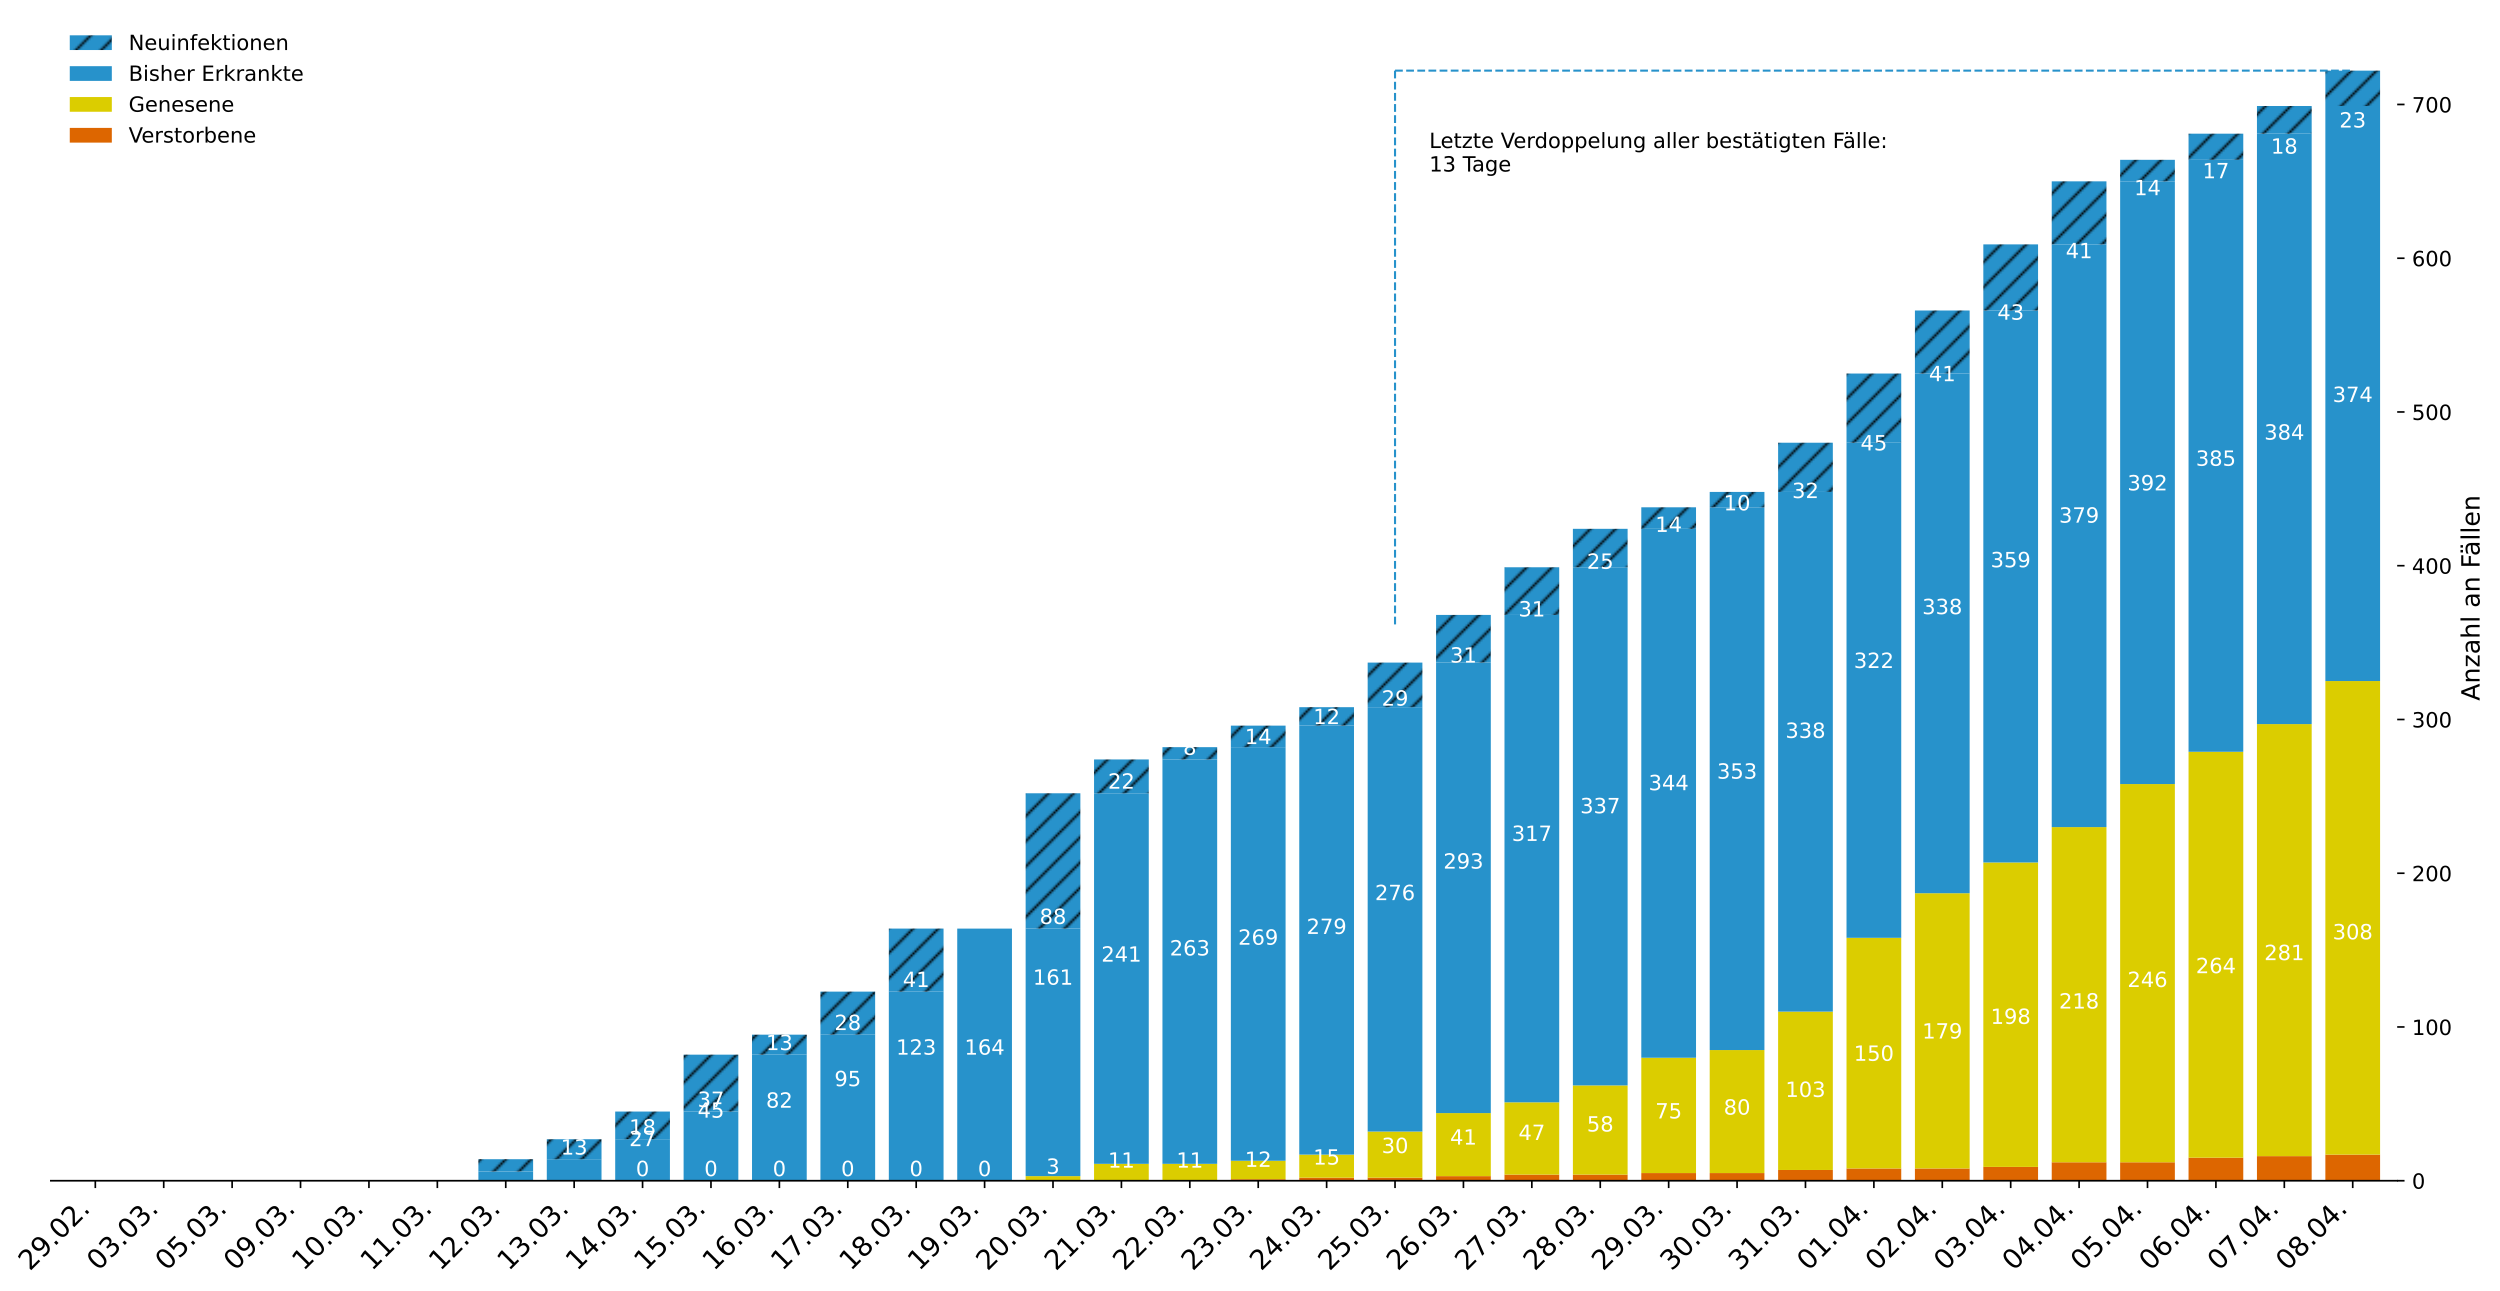 <?xml version="1.0" encoding="utf-8" standalone="no"?>
<!DOCTYPE svg PUBLIC "-//W3C//DTD SVG 1.1//EN"
  "http://www.w3.org/Graphics/SVG/1.1/DTD/svg11.dtd">
<!-- Created with matplotlib (https://matplotlib.org/) -->
<svg height="613.934pt" version="1.1" viewBox="0 0 1189.087 613.934" width="1189.087pt" xmlns="http://www.w3.org/2000/svg" xmlns:xlink="http://www.w3.org/1999/xlink">
 <defs>
  <style type="text/css">
*{stroke-linecap:butt;stroke-linejoin:round;}
  </style>
 </defs>
 <g id="figure_1">
  <g id="patch_1">
   <path d="M 0 613.934 
L 1189.087 613.934 
L 1189.087 0 
L 0 0 
z
" style="fill:#ffffff;"/>
  </g>
  <g id="axes_1">
   <g id="patch_2">
    <path d="M 24.185 561.6 
L 1140.185 561.6 
L 1140.185 7.2 
L 24.185 7.2 
z
" style="fill:#ffffff;"/>
   </g>
   <g id="patch_3">
    <path clip-path="url(#pe949fbf2c4)" d="M 32.319 561.6 
L 58.349 561.6 
L 58.349 561.6 
L 32.319 561.6 
z
" style="fill:url(#h5082e95d07);"/>
   </g>
   <g id="patch_4">
    <path clip-path="url(#pe949fbf2c4)" d="M 64.856 561.6 
L 90.885 561.6 
L 90.885 561.6 
L 64.856 561.6 
z
" style="fill:url(#h5082e95d07);"/>
   </g>
   <g id="patch_5">
    <path clip-path="url(#pe949fbf2c4)" d="M 97.392 561.6 
L 123.422 561.6 
L 123.422 561.6 
L 97.392 561.6 
z
" style="fill:url(#h5082e95d07);"/>
   </g>
   <g id="patch_6">
    <path clip-path="url(#pe949fbf2c4)" d="M 129.929 561.6 
L 155.958 561.6 
L 155.958 561.6 
L 129.929 561.6 
z
" style="fill:url(#h5082e95d07);"/>
   </g>
   <g id="patch_7">
    <path clip-path="url(#pe949fbf2c4)" d="M 162.465 561.6 
L 188.494 561.6 
L 188.494 561.6 
L 162.465 561.6 
z
" style="fill:url(#h5082e95d07);"/>
   </g>
   <g id="patch_8">
    <path clip-path="url(#pe949fbf2c4)" d="M 195.002 561.6 
L 221.031 561.6 
L 221.031 561.6 
L 195.002 561.6 
z
" style="fill:url(#h5082e95d07);"/>
   </g>
   <g id="patch_9">
    <path clip-path="url(#pe949fbf2c4)" d="M 227.538 561.6 
L 253.567 561.6 
L 253.567 561.6 
L 227.538 561.6 
z
" style="fill:url(#h5082e95d07);"/>
   </g>
   <g id="patch_10">
    <path clip-path="url(#pe949fbf2c4)" d="M 260.075 561.6 
L 286.104 561.6 
L 286.104 561.6 
L 260.075 561.6 
z
" style="fill:url(#h5082e95d07);"/>
   </g>
   <g id="patch_11">
    <path clip-path="url(#pe949fbf2c4)" d="M 292.611 561.6 
L 318.64 561.6 
L 318.64 561.6 
L 292.611 561.6 
z
" style="fill:url(#h5082e95d07);"/>
   </g>
   <g id="patch_12">
    <path clip-path="url(#pe949fbf2c4)" d="M 325.147 561.6 
L 351.177 561.6 
L 351.177 561.6 
L 325.147 561.6 
z
" style="fill:url(#h5082e95d07);"/>
   </g>
   <g id="patch_13">
    <path clip-path="url(#pe949fbf2c4)" d="M 357.684 561.6 
L 383.713 561.6 
L 383.713 561.6 
L 357.684 561.6 
z
" style="fill:url(#h5082e95d07);"/>
   </g>
   <g id="patch_14">
    <path clip-path="url(#pe949fbf2c4)" d="M 390.22 561.6 
L 416.25 561.6 
L 416.25 561.6 
L 390.22 561.6 
z
" style="fill:url(#h5082e95d07);"/>
   </g>
   <g id="patch_15">
    <path clip-path="url(#pe949fbf2c4)" d="M 422.757 561.6 
L 448.786 561.6 
L 448.786 561.6 
L 422.757 561.6 
z
" style="fill:url(#h5082e95d07);"/>
   </g>
   <g id="patch_16">
    <path clip-path="url(#pe949fbf2c4)" d="M 455.293 561.6 
L 481.322 561.6 
L 481.322 561.6 
L 455.293 561.6 
z
" style="fill:url(#h5082e95d07);"/>
   </g>
   <g id="patch_17">
    <path clip-path="url(#pe949fbf2c4)" d="M 487.83 561.6 
L 513.859 561.6 
L 513.859 561.6 
L 487.83 561.6 
z
" style="fill:url(#h5082e95d07);"/>
   </g>
   <g id="patch_18">
    <path clip-path="url(#pe949fbf2c4)" d="M 520.366 561.6 
L 546.395 561.6 
L 546.395 561.6 
L 520.366 561.6 
z
" style="fill:url(#h5082e95d07);"/>
   </g>
   <g id="patch_19">
    <path clip-path="url(#pe949fbf2c4)" d="M 552.903 561.6 
L 578.932 561.6 
L 578.932 561.6 
L 552.903 561.6 
z
" style="fill:url(#h5082e95d07);"/>
   </g>
   <g id="patch_20">
    <path clip-path="url(#pe949fbf2c4)" d="M 585.439 561.6 
L 611.468 561.6 
L 611.468 560.869 
L 585.439 560.869 
z
" style="fill:url(#h5082e95d07);"/>
   </g>
   <g id="patch_21">
    <path clip-path="url(#pe949fbf2c4)" d="M 617.975 561.6 
L 644.005 561.6 
L 644.005 560.137 
L 617.975 560.137 
z
" style="fill:url(#h5082e95d07);"/>
   </g>
   <g id="patch_22">
    <path clip-path="url(#pe949fbf2c4)" d="M 650.512 561.6 
L 676.541 561.6 
L 676.541 560.137 
L 650.512 560.137 
z
" style="fill:url(#h5082e95d07);"/>
   </g>
   <g id="patch_23">
    <path clip-path="url(#pe949fbf2c4)" d="M 683.048 561.6 
L 709.077 561.6 
L 709.077 559.406 
L 683.048 559.406 
z
" style="fill:url(#h5082e95d07);"/>
   </g>
   <g id="patch_24">
    <path clip-path="url(#pe949fbf2c4)" d="M 715.585 561.6 
L 741.614 561.6 
L 741.614 558.675 
L 715.585 558.675 
z
" style="fill:url(#h5082e95d07);"/>
   </g>
   <g id="patch_25">
    <path clip-path="url(#pe949fbf2c4)" d="M 748.121 561.6 
L 774.15 561.6 
L 774.15 558.675 
L 748.121 558.675 
z
" style="fill:url(#h5082e95d07);"/>
   </g>
   <g id="patch_26">
    <path clip-path="url(#pe949fbf2c4)" d="M 780.658 561.6 
L 806.687 561.6 
L 806.687 557.943 
L 780.658 557.943 
z
" style="fill:url(#h5082e95d07);"/>
   </g>
   <g id="patch_27">
    <path clip-path="url(#pe949fbf2c4)" d="M 813.194 561.6 
L 839.223 561.6 
L 839.223 557.943 
L 813.194 557.943 
z
" style="fill:url(#h5082e95d07);"/>
   </g>
   <g id="patch_28">
    <path clip-path="url(#pe949fbf2c4)" d="M 845.731 561.6 
L 871.76 561.6 
L 871.76 556.481 
L 845.731 556.481 
z
" style="fill:url(#h5082e95d07);"/>
   </g>
   <g id="patch_29">
    <path clip-path="url(#pe949fbf2c4)" d="M 878.267 561.6 
L 904.296 561.6 
L 904.296 555.75 
L 878.267 555.75 
z
" style="fill:url(#h5082e95d07);"/>
   </g>
   <g id="patch_30">
    <path clip-path="url(#pe949fbf2c4)" d="M 910.803 561.6 
L 936.833 561.6 
L 936.833 555.75 
L 910.803 555.75 
z
" style="fill:url(#h5082e95d07);"/>
   </g>
   <g id="patch_31">
    <path clip-path="url(#pe949fbf2c4)" d="M 943.34 561.6 
L 969.369 561.6 
L 969.369 555.018 
L 943.34 555.018 
z
" style="fill:url(#h5082e95d07);"/>
   </g>
   <g id="patch_32">
    <path clip-path="url(#pe949fbf2c4)" d="M 975.876 561.6 
L 1001.905 561.6 
L 1001.905 552.824 
L 975.876 552.824 
z
" style="fill:url(#h5082e95d07);"/>
   </g>
   <g id="patch_33">
    <path clip-path="url(#pe949fbf2c4)" d="M 1008.413 561.6 
L 1034.442 561.6 
L 1034.442 552.824 
L 1008.413 552.824 
z
" style="fill:url(#h5082e95d07);"/>
   </g>
   <g id="patch_34">
    <path clip-path="url(#pe949fbf2c4)" d="M 1040.949 561.6 
L 1066.978 561.6 
L 1066.978 550.63 
L 1040.949 550.63 
z
" style="fill:url(#h5082e95d07);"/>
   </g>
   <g id="patch_35">
    <path clip-path="url(#pe949fbf2c4)" d="M 1073.486 561.6 
L 1099.515 561.6 
L 1099.515 549.899 
L 1073.486 549.899 
z
" style="fill:url(#h5082e95d07);"/>
   </g>
   <g id="patch_36">
    <path clip-path="url(#pe949fbf2c4)" d="M 1106.022 561.6 
L 1132.051 561.6 
L 1132.051 549.168 
L 1106.022 549.168 
z
" style="fill:url(#h5082e95d07);"/>
   </g>
   <g id="patch_37">
    <path clip-path="url(#pe949fbf2c4)" d="M 32.319 561.6 
L 58.349 561.6 
L 58.349 561.6 
L 32.319 561.6 
z
" style="fill:url(#hf23a0f0783);"/>
   </g>
   <g id="patch_38">
    <path clip-path="url(#pe949fbf2c4)" d="M 64.856 561.6 
L 90.885 561.6 
L 90.885 561.6 
L 64.856 561.6 
z
" style="fill:url(#hf23a0f0783);"/>
   </g>
   <g id="patch_39">
    <path clip-path="url(#pe949fbf2c4)" d="M 97.392 561.6 
L 123.422 561.6 
L 123.422 561.6 
L 97.392 561.6 
z
" style="fill:url(#hf23a0f0783);"/>
   </g>
   <g id="patch_40">
    <path clip-path="url(#pe949fbf2c4)" d="M 129.929 561.6 
L 155.958 561.6 
L 155.958 561.6 
L 129.929 561.6 
z
" style="fill:url(#hf23a0f0783);"/>
   </g>
   <g id="patch_41">
    <path clip-path="url(#pe949fbf2c4)" d="M 162.465 561.6 
L 188.494 561.6 
L 188.494 561.6 
L 162.465 561.6 
z
" style="fill:url(#hf23a0f0783);"/>
   </g>
   <g id="patch_42">
    <path clip-path="url(#pe949fbf2c4)" d="M 195.002 561.6 
L 221.031 561.6 
L 221.031 561.6 
L 195.002 561.6 
z
" style="fill:url(#hf23a0f0783);"/>
   </g>
   <g id="patch_43">
    <path clip-path="url(#pe949fbf2c4)" d="M 227.538 561.6 
L 253.567 561.6 
L 253.567 561.6 
L 227.538 561.6 
z
" style="fill:url(#hf23a0f0783);"/>
   </g>
   <g id="patch_44">
    <path clip-path="url(#pe949fbf2c4)" d="M 260.075 561.6 
L 286.104 561.6 
L 286.104 561.6 
L 260.075 561.6 
z
" style="fill:url(#hf23a0f0783);"/>
   </g>
   <g id="patch_45">
    <path clip-path="url(#pe949fbf2c4)" d="M 292.611 561.6 
L 318.64 561.6 
L 318.64 561.6 
L 292.611 561.6 
z
" style="fill:url(#hf23a0f0783);"/>
   </g>
   <g id="patch_46">
    <path clip-path="url(#pe949fbf2c4)" d="M 325.147 561.6 
L 351.177 561.6 
L 351.177 561.6 
L 325.147 561.6 
z
" style="fill:url(#hf23a0f0783);"/>
   </g>
   <g id="patch_47">
    <path clip-path="url(#pe949fbf2c4)" d="M 357.684 561.6 
L 383.713 561.6 
L 383.713 561.6 
L 357.684 561.6 
z
" style="fill:url(#hf23a0f0783);"/>
   </g>
   <g id="patch_48">
    <path clip-path="url(#pe949fbf2c4)" d="M 390.22 561.6 
L 416.25 561.6 
L 416.25 561.6 
L 390.22 561.6 
z
" style="fill:url(#hf23a0f0783);"/>
   </g>
   <g id="patch_49">
    <path clip-path="url(#pe949fbf2c4)" d="M 422.757 561.6 
L 448.786 561.6 
L 448.786 561.6 
L 422.757 561.6 
z
" style="fill:url(#hf23a0f0783);"/>
   </g>
   <g id="patch_50">
    <path clip-path="url(#pe949fbf2c4)" d="M 455.293 561.6 
L 481.322 561.6 
L 481.322 561.6 
L 455.293 561.6 
z
" style="fill:url(#hf23a0f0783);"/>
   </g>
   <g id="patch_51">
    <path clip-path="url(#pe949fbf2c4)" d="M 487.83 561.6 
L 513.859 561.6 
L 513.859 559.406 
L 487.83 559.406 
z
" style="fill:url(#hf23a0f0783);"/>
   </g>
   <g id="patch_52">
    <path clip-path="url(#pe949fbf2c4)" d="M 520.366 561.6 
L 546.395 561.6 
L 546.395 553.556 
L 520.366 553.556 
z
" style="fill:url(#hf23a0f0783);"/>
   </g>
   <g id="patch_53">
    <path clip-path="url(#pe949fbf2c4)" d="M 552.903 561.6 
L 578.932 561.6 
L 578.932 553.556 
L 552.903 553.556 
z
" style="fill:url(#hf23a0f0783);"/>
   </g>
   <g id="patch_54">
    <path clip-path="url(#pe949fbf2c4)" d="M 585.439 560.869 
L 611.468 560.869 
L 611.468 552.093 
L 585.439 552.093 
z
" style="fill:url(#hf23a0f0783);"/>
   </g>
   <g id="patch_55">
    <path clip-path="url(#pe949fbf2c4)" d="M 617.975 560.137 
L 644.005 560.137 
L 644.005 549.168 
L 617.975 549.168 
z
" style="fill:url(#hf23a0f0783);"/>
   </g>
   <g id="patch_56">
    <path clip-path="url(#pe949fbf2c4)" d="M 650.512 560.137 
L 676.541 560.137 
L 676.541 538.198 
L 650.512 538.198 
z
" style="fill:url(#hf23a0f0783);"/>
   </g>
   <g id="patch_57">
    <path clip-path="url(#pe949fbf2c4)" d="M 683.048 559.406 
L 709.077 559.406 
L 709.077 529.423 
L 683.048 529.423 
z
" style="fill:url(#hf23a0f0783);"/>
   </g>
   <g id="patch_58">
    <path clip-path="url(#pe949fbf2c4)" d="M 715.585 558.675 
L 741.614 558.675 
L 741.614 524.304 
L 715.585 524.304 
z
" style="fill:url(#hf23a0f0783);"/>
   </g>
   <g id="patch_59">
    <path clip-path="url(#pe949fbf2c4)" d="M 748.121 558.675 
L 774.15 558.675 
L 774.15 516.259 
L 748.121 516.259 
z
" style="fill:url(#hf23a0f0783);"/>
   </g>
   <g id="patch_60">
    <path clip-path="url(#pe949fbf2c4)" d="M 780.658 557.943 
L 806.687 557.943 
L 806.687 503.096 
L 780.658 503.096 
z
" style="fill:url(#hf23a0f0783);"/>
   </g>
   <g id="patch_61">
    <path clip-path="url(#pe949fbf2c4)" d="M 813.194 557.943 
L 839.223 557.943 
L 839.223 499.439 
L 813.194 499.439 
z
" style="fill:url(#hf23a0f0783);"/>
   </g>
   <g id="patch_62">
    <path clip-path="url(#pe949fbf2c4)" d="M 845.731 556.481 
L 871.76 556.481 
L 871.76 481.157 
L 845.731 481.157 
z
" style="fill:url(#hf23a0f0783);"/>
   </g>
   <g id="patch_63">
    <path clip-path="url(#pe949fbf2c4)" d="M 878.267 555.75 
L 904.296 555.75 
L 904.296 446.054 
L 878.267 446.054 
z
" style="fill:url(#hf23a0f0783);"/>
   </g>
   <g id="patch_64">
    <path clip-path="url(#pe949fbf2c4)" d="M 910.803 555.75 
L 936.833 555.75 
L 936.833 424.847 
L 910.803 424.847 
z
" style="fill:url(#hf23a0f0783);"/>
   </g>
   <g id="patch_65">
    <path clip-path="url(#pe949fbf2c4)" d="M 943.34 555.018 
L 969.369 555.018 
L 969.369 410.22 
L 943.34 410.22 
z
" style="fill:url(#hf23a0f0783);"/>
   </g>
   <g id="patch_66">
    <path clip-path="url(#pe949fbf2c4)" d="M 975.876 552.824 
L 1001.905 552.824 
L 1001.905 393.401 
L 975.876 393.401 
z
" style="fill:url(#hf23a0f0783);"/>
   </g>
   <g id="patch_67">
    <path clip-path="url(#pe949fbf2c4)" d="M 1008.413 552.824 
L 1034.442 552.824 
L 1034.442 372.924 
L 1008.413 372.924 
z
" style="fill:url(#hf23a0f0783);"/>
   </g>
   <g id="patch_68">
    <path clip-path="url(#pe949fbf2c4)" d="M 1040.949 550.63 
L 1066.978 550.63 
L 1066.978 357.567 
L 1040.949 357.567 
z
" style="fill:url(#hf23a0f0783);"/>
   </g>
   <g id="patch_69">
    <path clip-path="url(#pe949fbf2c4)" d="M 1073.486 549.899 
L 1099.515 549.899 
L 1099.515 344.403 
L 1073.486 344.403 
z
" style="fill:url(#hf23a0f0783);"/>
   </g>
   <g id="patch_70">
    <path clip-path="url(#pe949fbf2c4)" d="M 1106.022 549.168 
L 1132.051 549.168 
L 1132.051 323.927 
L 1106.022 323.927 
z
" style="fill:url(#hf23a0f0783);"/>
   </g>
   <g id="patch_71">
    <path clip-path="url(#pe949fbf2c4)" d="M 32.319 561.6 
L 58.349 561.6 
L 58.349 561.6 
L 32.319 561.6 
z
" style="fill:url(#h725718ef76);"/>
   </g>
   <g id="patch_72">
    <path clip-path="url(#pe949fbf2c4)" d="M 64.856 561.6 
L 90.885 561.6 
L 90.885 561.6 
L 64.856 561.6 
z
" style="fill:url(#h725718ef76);"/>
   </g>
   <g id="patch_73">
    <path clip-path="url(#pe949fbf2c4)" d="M 97.392 561.6 
L 123.422 561.6 
L 123.422 561.6 
L 97.392 561.6 
z
" style="fill:url(#h725718ef76);"/>
   </g>
   <g id="patch_74">
    <path clip-path="url(#pe949fbf2c4)" d="M 129.929 561.6 
L 155.958 561.6 
L 155.958 561.6 
L 129.929 561.6 
z
" style="fill:url(#h725718ef76);"/>
   </g>
   <g id="patch_75">
    <path clip-path="url(#pe949fbf2c4)" d="M 162.465 561.6 
L 188.494 561.6 
L 188.494 561.6 
L 162.465 561.6 
z
" style="fill:url(#h725718ef76);"/>
   </g>
   <g id="patch_76">
    <path clip-path="url(#pe949fbf2c4)" d="M 195.002 561.6 
L 221.031 561.6 
L 221.031 561.6 
L 195.002 561.6 
z
" style="fill:url(#h725718ef76);"/>
   </g>
   <g id="patch_77">
    <path clip-path="url(#pe949fbf2c4)" d="M 227.538 561.6 
L 253.567 561.6 
L 253.567 557.212 
L 227.538 557.212 
z
" style="fill:url(#h725718ef76);"/>
   </g>
   <g id="patch_78">
    <path clip-path="url(#pe949fbf2c4)" d="M 260.075 561.6 
L 286.104 561.6 
L 286.104 551.362 
L 260.075 551.362 
z
" style="fill:url(#h725718ef76);"/>
   </g>
   <g id="patch_79">
    <path clip-path="url(#pe949fbf2c4)" d="M 292.611 561.6 
L 318.64 561.6 
L 318.64 541.855 
L 292.611 541.855 
z
" style="fill:url(#h725718ef76);"/>
   </g>
   <g id="patch_80">
    <path clip-path="url(#pe949fbf2c4)" d="M 325.147 561.6 
L 351.177 561.6 
L 351.177 528.691 
L 325.147 528.691 
z
" style="fill:url(#h725718ef76);"/>
   </g>
   <g id="patch_81">
    <path clip-path="url(#pe949fbf2c4)" d="M 357.684 561.6 
L 383.713 561.6 
L 383.713 501.633 
L 357.684 501.633 
z
" style="fill:url(#h725718ef76);"/>
   </g>
   <g id="patch_82">
    <path clip-path="url(#pe949fbf2c4)" d="M 390.22 561.6 
L 416.25 561.6 
L 416.25 492.126 
L 390.22 492.126 
z
" style="fill:url(#h725718ef76);"/>
   </g>
   <g id="patch_83">
    <path clip-path="url(#pe949fbf2c4)" d="M 422.757 561.6 
L 448.786 561.6 
L 448.786 471.65 
L 422.757 471.65 
z
" style="fill:url(#h725718ef76);"/>
   </g>
   <g id="patch_84">
    <path clip-path="url(#pe949fbf2c4)" d="M 455.293 561.6 
L 481.322 561.6 
L 481.322 441.666 
L 455.293 441.666 
z
" style="fill:url(#h725718ef76);"/>
   </g>
   <g id="patch_85">
    <path clip-path="url(#pe949fbf2c4)" d="M 487.83 559.406 
L 513.859 559.406 
L 513.859 441.666 
L 487.83 441.666 
z
" style="fill:url(#h725718ef76);"/>
   </g>
   <g id="patch_86">
    <path clip-path="url(#pe949fbf2c4)" d="M 520.366 553.556 
L 546.395 553.556 
L 546.395 377.312 
L 520.366 377.312 
z
" style="fill:url(#h725718ef76);"/>
   </g>
   <g id="patch_87">
    <path clip-path="url(#pe949fbf2c4)" d="M 552.903 553.556 
L 578.932 553.556 
L 578.932 361.223 
L 552.903 361.223 
z
" style="fill:url(#h725718ef76);"/>
   </g>
   <g id="patch_88">
    <path clip-path="url(#pe949fbf2c4)" d="M 585.439 552.093 
L 611.468 552.093 
L 611.468 355.373 
L 585.439 355.373 
z
" style="fill:url(#h725718ef76);"/>
   </g>
   <g id="patch_89">
    <path clip-path="url(#pe949fbf2c4)" d="M 617.975 549.168 
L 644.005 549.168 
L 644.005 345.135 
L 617.975 345.135 
z
" style="fill:url(#h725718ef76);"/>
   </g>
   <g id="patch_90">
    <path clip-path="url(#pe949fbf2c4)" d="M 650.512 538.198 
L 676.541 538.198 
L 676.541 336.359 
L 650.512 336.359 
z
" style="fill:url(#h725718ef76);"/>
   </g>
   <g id="patch_91">
    <path clip-path="url(#pe949fbf2c4)" d="M 683.048 529.423 
L 709.077 529.423 
L 709.077 315.151 
L 683.048 315.151 
z
" style="fill:url(#h725718ef76);"/>
   </g>
   <g id="patch_92">
    <path clip-path="url(#pe949fbf2c4)" d="M 715.585 524.304 
L 741.614 524.304 
L 741.614 292.481 
L 715.585 292.481 
z
" style="fill:url(#h725718ef76);"/>
   </g>
   <g id="patch_93">
    <path clip-path="url(#pe949fbf2c4)" d="M 748.121 516.259 
L 774.15 516.259 
L 774.15 269.811 
L 748.121 269.811 
z
" style="fill:url(#h725718ef76);"/>
   </g>
   <g id="patch_94">
    <path clip-path="url(#pe949fbf2c4)" d="M 780.658 503.096 
L 806.687 503.096 
L 806.687 251.528 
L 780.658 251.528 
z
" style="fill:url(#h725718ef76);"/>
   </g>
   <g id="patch_95">
    <path clip-path="url(#pe949fbf2c4)" d="M 813.194 499.439 
L 839.223 499.439 
L 839.223 241.29 
L 813.194 241.29 
z
" style="fill:url(#h725718ef76);"/>
   </g>
   <g id="patch_96">
    <path clip-path="url(#pe949fbf2c4)" d="M 845.731 481.157 
L 871.76 481.157 
L 871.76 233.977 
L 845.731 233.977 
z
" style="fill:url(#h725718ef76);"/>
   </g>
   <g id="patch_97">
    <path clip-path="url(#pe949fbf2c4)" d="M 878.267 446.054 
L 904.296 446.054 
L 904.296 210.575 
L 878.267 210.575 
z
" style="fill:url(#h725718ef76);"/>
   </g>
   <g id="patch_98">
    <path clip-path="url(#pe949fbf2c4)" d="M 910.803 424.847 
L 936.833 424.847 
L 936.833 177.666 
L 910.803 177.666 
z
" style="fill:url(#h725718ef76);"/>
   </g>
   <g id="patch_99">
    <path clip-path="url(#pe949fbf2c4)" d="M 943.34 410.22 
L 969.369 410.22 
L 969.369 147.683 
L 943.34 147.683 
z
" style="fill:url(#h725718ef76);"/>
   </g>
   <g id="patch_100">
    <path clip-path="url(#pe949fbf2c4)" d="M 975.876 393.401 
L 1001.905 393.401 
L 1001.905 116.237 
L 975.876 116.237 
z
" style="fill:url(#h725718ef76);"/>
   </g>
   <g id="patch_101">
    <path clip-path="url(#pe949fbf2c4)" d="M 1008.413 372.924 
L 1034.442 372.924 
L 1034.442 86.254 
L 1008.413 86.254 
z
" style="fill:url(#h725718ef76);"/>
   </g>
   <g id="patch_102">
    <path clip-path="url(#pe949fbf2c4)" d="M 1040.949 357.567 
L 1066.978 357.567 
L 1066.978 76.016 
L 1040.949 76.016 
z
" style="fill:url(#h725718ef76);"/>
   </g>
   <g id="patch_103">
    <path clip-path="url(#pe949fbf2c4)" d="M 1073.486 344.403 
L 1099.515 344.403 
L 1099.515 63.583 
L 1073.486 63.583 
z
" style="fill:url(#h725718ef76);"/>
   </g>
   <g id="patch_104">
    <path clip-path="url(#pe949fbf2c4)" d="M 1106.022 323.927 
L 1132.051 323.927 
L 1132.051 50.42 
L 1106.022 50.42 
z
" style="fill:url(#h725718ef76);"/>
   </g>
   <g id="patch_105">
    <path clip-path="url(#pe949fbf2c4)" d="M 32.319 561.6 
L 58.349 561.6 
L 58.349 561.6 
L 32.319 561.6 
z
" style="fill:url(#heb5442d8d4);"/>
   </g>
   <g id="patch_106">
    <path clip-path="url(#pe949fbf2c4)" d="M 64.856 561.6 
L 90.885 561.6 
L 90.885 561.6 
L 64.856 561.6 
z
" style="fill:url(#heb5442d8d4);"/>
   </g>
   <g id="patch_107">
    <path clip-path="url(#pe949fbf2c4)" d="M 97.392 561.6 
L 123.422 561.6 
L 123.422 561.6 
L 97.392 561.6 
z
" style="fill:url(#heb5442d8d4);"/>
   </g>
   <g id="patch_108">
    <path clip-path="url(#pe949fbf2c4)" d="M 129.929 561.6 
L 155.958 561.6 
L 155.958 561.6 
L 129.929 561.6 
z
" style="fill:url(#heb5442d8d4);"/>
   </g>
   <g id="patch_109">
    <path clip-path="url(#pe949fbf2c4)" d="M 162.465 561.6 
L 188.494 561.6 
L 188.494 561.6 
L 162.465 561.6 
z
" style="fill:url(#heb5442d8d4);"/>
   </g>
   <g id="patch_110">
    <path clip-path="url(#pe949fbf2c4)" d="M 195.002 561.6 
L 221.031 561.6 
L 221.031 561.6 
L 195.002 561.6 
z
" style="fill:url(#heb5442d8d4);"/>
   </g>
   <g id="patch_111">
    <path clip-path="url(#pe949fbf2c4)" d="M 227.538 557.212 
L 253.567 557.212 
L 253.567 551.362 
L 227.538 551.362 
z
" style="fill:url(#heb5442d8d4);"/>
   </g>
   <g id="patch_112">
    <path clip-path="url(#pe949fbf2c4)" d="M 260.075 551.362 
L 286.104 551.362 
L 286.104 541.855 
L 260.075 541.855 
z
" style="fill:url(#heb5442d8d4);"/>
   </g>
   <g id="patch_113">
    <path clip-path="url(#pe949fbf2c4)" d="M 292.611 541.855 
L 318.64 541.855 
L 318.64 528.691 
L 292.611 528.691 
z
" style="fill:url(#heb5442d8d4);"/>
   </g>
   <g id="patch_114">
    <path clip-path="url(#pe949fbf2c4)" d="M 325.147 528.691 
L 351.177 528.691 
L 351.177 501.633 
L 325.147 501.633 
z
" style="fill:url(#heb5442d8d4);"/>
   </g>
   <g id="patch_115">
    <path clip-path="url(#pe949fbf2c4)" d="M 357.684 501.633 
L 383.713 501.633 
L 383.713 492.126 
L 357.684 492.126 
z
" style="fill:url(#heb5442d8d4);"/>
   </g>
   <g id="patch_116">
    <path clip-path="url(#pe949fbf2c4)" d="M 390.22 492.126 
L 416.25 492.126 
L 416.25 471.65 
L 390.22 471.65 
z
" style="fill:url(#heb5442d8d4);"/>
   </g>
   <g id="patch_117">
    <path clip-path="url(#pe949fbf2c4)" d="M 422.757 471.65 
L 448.786 471.65 
L 448.786 441.666 
L 422.757 441.666 
z
" style="fill:url(#heb5442d8d4);"/>
   </g>
   <g id="patch_118">
    <path clip-path="url(#pe949fbf2c4)" d="M 455.293 561.6 
L 481.322 561.6 
L 481.322 561.6 
L 455.293 561.6 
z
" style="fill:url(#heb5442d8d4);"/>
   </g>
   <g id="patch_119">
    <path clip-path="url(#pe949fbf2c4)" d="M 487.83 441.666 
L 513.859 441.666 
L 513.859 377.312 
L 487.83 377.312 
z
" style="fill:url(#heb5442d8d4);"/>
   </g>
   <g id="patch_120">
    <path clip-path="url(#pe949fbf2c4)" d="M 520.366 377.312 
L 546.395 377.312 
L 546.395 361.223 
L 520.366 361.223 
z
" style="fill:url(#heb5442d8d4);"/>
   </g>
   <g id="patch_121">
    <path clip-path="url(#pe949fbf2c4)" d="M 552.903 361.223 
L 578.932 361.223 
L 578.932 355.373 
L 552.903 355.373 
z
" style="fill:url(#heb5442d8d4);"/>
   </g>
   <g id="patch_122">
    <path clip-path="url(#pe949fbf2c4)" d="M 585.439 355.373 
L 611.468 355.373 
L 611.468 345.135 
L 585.439 345.135 
z
" style="fill:url(#heb5442d8d4);"/>
   </g>
   <g id="patch_123">
    <path clip-path="url(#pe949fbf2c4)" d="M 617.975 345.135 
L 644.005 345.135 
L 644.005 336.359 
L 617.975 336.359 
z
" style="fill:url(#heb5442d8d4);"/>
   </g>
   <g id="patch_124">
    <path clip-path="url(#pe949fbf2c4)" d="M 650.512 336.359 
L 676.541 336.359 
L 676.541 315.151 
L 650.512 315.151 
z
" style="fill:url(#heb5442d8d4);"/>
   </g>
   <g id="patch_125">
    <path clip-path="url(#pe949fbf2c4)" d="M 683.048 315.151 
L 709.077 315.151 
L 709.077 292.481 
L 683.048 292.481 
z
" style="fill:url(#heb5442d8d4);"/>
   </g>
   <g id="patch_126">
    <path clip-path="url(#pe949fbf2c4)" d="M 715.585 292.481 
L 741.614 292.481 
L 741.614 269.811 
L 715.585 269.811 
z
" style="fill:url(#heb5442d8d4);"/>
   </g>
   <g id="patch_127">
    <path clip-path="url(#pe949fbf2c4)" d="M 748.121 269.811 
L 774.15 269.811 
L 774.15 251.528 
L 748.121 251.528 
z
" style="fill:url(#heb5442d8d4);"/>
   </g>
   <g id="patch_128">
    <path clip-path="url(#pe949fbf2c4)" d="M 780.658 251.528 
L 806.687 251.528 
L 806.687 241.29 
L 780.658 241.29 
z
" style="fill:url(#heb5442d8d4);"/>
   </g>
   <g id="patch_129">
    <path clip-path="url(#pe949fbf2c4)" d="M 813.194 241.29 
L 839.223 241.29 
L 839.223 233.977 
L 813.194 233.977 
z
" style="fill:url(#heb5442d8d4);"/>
   </g>
   <g id="patch_130">
    <path clip-path="url(#pe949fbf2c4)" d="M 845.731 233.977 
L 871.76 233.977 
L 871.76 210.575 
L 845.731 210.575 
z
" style="fill:url(#heb5442d8d4);"/>
   </g>
   <g id="patch_131">
    <path clip-path="url(#pe949fbf2c4)" d="M 878.267 210.575 
L 904.296 210.575 
L 904.296 177.666 
L 878.267 177.666 
z
" style="fill:url(#heb5442d8d4);"/>
   </g>
   <g id="patch_132">
    <path clip-path="url(#pe949fbf2c4)" d="M 910.803 177.666 
L 936.833 177.666 
L 936.833 147.683 
L 910.803 147.683 
z
" style="fill:url(#heb5442d8d4);"/>
   </g>
   <g id="patch_133">
    <path clip-path="url(#pe949fbf2c4)" d="M 943.34 147.683 
L 969.369 147.683 
L 969.369 116.237 
L 943.34 116.237 
z
" style="fill:url(#heb5442d8d4);"/>
   </g>
   <g id="patch_134">
    <path clip-path="url(#pe949fbf2c4)" d="M 975.876 116.237 
L 1001.905 116.237 
L 1001.905 86.254 
L 975.876 86.254 
z
" style="fill:url(#heb5442d8d4);"/>
   </g>
   <g id="patch_135">
    <path clip-path="url(#pe949fbf2c4)" d="M 1008.413 86.254 
L 1034.442 86.254 
L 1034.442 76.016 
L 1008.413 76.016 
z
" style="fill:url(#heb5442d8d4);"/>
   </g>
   <g id="patch_136">
    <path clip-path="url(#pe949fbf2c4)" d="M 1040.949 76.016 
L 1066.978 76.016 
L 1066.978 63.583 
L 1040.949 63.583 
z
" style="fill:url(#heb5442d8d4);"/>
   </g>
   <g id="patch_137">
    <path clip-path="url(#pe949fbf2c4)" d="M 1073.486 63.583 
L 1099.515 63.583 
L 1099.515 50.42 
L 1073.486 50.42 
z
" style="fill:url(#heb5442d8d4);"/>
   </g>
   <g id="patch_138">
    <path clip-path="url(#pe949fbf2c4)" d="M 1106.022 50.42 
L 1132.051 50.42 
L 1132.051 33.6 
L 1106.022 33.6 
z
" style="fill:url(#heb5442d8d4);"/>
   </g>
   <g id="matplotlib.axis_1">
    <g id="xtick_1">
     <g id="line2d_1">
      <defs>
       <path d="M 0 0 
L 0 3.5 
" id="mc37ab2bbf0" style="stroke:#000000;stroke-width:0.8;"/>
      </defs>
      <g>
       <use style="stroke:#000000;stroke-width:0.8;" x="45.334" xlink:href="#mc37ab2bbf0" y="561.6"/>
      </g>
     </g>
     <g id="text_1">
      <!-- 29.02. -->
      <defs>
       <path d="M 19.188 8.297 
L 53.609 8.297 
L 53.609 0 
L 7.328 0 
L 7.328 8.297 
Q 12.938 14.109 22.625 23.891 
Q 32.328 33.688 34.812 36.531 
Q 39.547 41.844 41.422 45.531 
Q 43.312 49.219 43.312 52.781 
Q 43.312 58.594 39.234 62.25 
Q 35.156 65.922 28.609 65.922 
Q 23.969 65.922 18.812 64.312 
Q 13.672 62.703 7.812 59.422 
L 7.812 69.391 
Q 13.766 71.781 18.938 73 
Q 24.125 74.219 28.422 74.219 
Q 39.75 74.219 46.484 68.547 
Q 53.219 62.891 53.219 53.422 
Q 53.219 48.922 51.531 44.891 
Q 49.859 40.875 45.406 35.406 
Q 44.188 33.984 37.641 27.219 
Q 31.109 20.453 19.188 8.297 
z
" id="DejaVuSans-50"/>
       <path d="M 10.984 1.516 
L 10.984 10.5 
Q 14.703 8.734 18.5 7.812 
Q 22.312 6.891 25.984 6.891 
Q 35.75 6.891 40.891 13.453 
Q 46.047 20.016 46.781 33.406 
Q 43.953 29.203 39.594 26.953 
Q 35.25 24.703 29.984 24.703 
Q 19.047 24.703 12.672 31.312 
Q 6.297 37.938 6.297 49.422 
Q 6.297 60.641 12.938 67.422 
Q 19.578 74.219 30.609 74.219 
Q 43.266 74.219 49.922 64.516 
Q 56.594 54.828 56.594 36.375 
Q 56.594 19.141 48.406 8.859 
Q 40.234 -1.422 26.422 -1.422 
Q 22.703 -1.422 18.891 -0.688 
Q 15.094 0.047 10.984 1.516 
z
M 30.609 32.422 
Q 37.25 32.422 41.125 36.953 
Q 45.016 41.5 45.016 49.422 
Q 45.016 57.281 41.125 61.844 
Q 37.25 66.406 30.609 66.406 
Q 23.969 66.406 20.094 61.844 
Q 16.219 57.281 16.219 49.422 
Q 16.219 41.5 20.094 36.953 
Q 23.969 32.422 30.609 32.422 
z
" id="DejaVuSans-57"/>
       <path d="M 10.688 12.406 
L 21 12.406 
L 21 0 
L 10.688 0 
z
" id="DejaVuSans-46"/>
       <path d="M 31.781 66.406 
Q 24.172 66.406 20.328 58.906 
Q 16.5 51.422 16.5 36.375 
Q 16.5 21.391 20.328 13.891 
Q 24.172 6.391 31.781 6.391 
Q 39.453 6.391 43.281 13.891 
Q 47.125 21.391 47.125 36.375 
Q 47.125 51.422 43.281 58.906 
Q 39.453 66.406 31.781 66.406 
z
M 31.781 74.219 
Q 44.047 74.219 50.516 64.516 
Q 56.984 54.828 56.984 36.375 
Q 56.984 17.969 50.516 8.266 
Q 44.047 -1.422 31.781 -1.422 
Q 19.531 -1.422 13.062 8.266 
Q 6.594 17.969 6.594 36.375 
Q 6.594 54.828 13.062 64.516 
Q 19.531 74.219 31.781 74.219 
z
" id="DejaVuSans-48"/>
      </defs>
      <g transform="translate(14.185 604.822)rotate(-45)scale(0.13 -0.13)">
       <use xlink:href="#DejaVuSans-50"/>
       <use x="63.623" xlink:href="#DejaVuSans-57"/>
       <use x="127.246" xlink:href="#DejaVuSans-46"/>
       <use x="159.033" xlink:href="#DejaVuSans-48"/>
       <use x="222.656" xlink:href="#DejaVuSans-50"/>
       <use x="286.279" xlink:href="#DejaVuSans-46"/>
      </g>
     </g>
    </g>
    <g id="xtick_2">
     <g id="line2d_2">
      <g>
       <use style="stroke:#000000;stroke-width:0.8;" x="77.87" xlink:href="#mc37ab2bbf0" y="561.6"/>
      </g>
     </g>
     <g id="text_2">
      <!-- 03.03. -->
      <defs>
       <path d="M 40.578 39.312 
Q 47.656 37.797 51.625 33 
Q 55.609 28.219 55.609 21.188 
Q 55.609 10.406 48.188 4.484 
Q 40.766 -1.422 27.094 -1.422 
Q 22.516 -1.422 17.656 -0.516 
Q 12.797 0.391 7.625 2.203 
L 7.625 11.719 
Q 11.719 9.328 16.594 8.109 
Q 21.484 6.891 26.812 6.891 
Q 36.078 6.891 40.938 10.547 
Q 45.797 14.203 45.797 21.188 
Q 45.797 27.641 41.281 31.266 
Q 36.766 34.906 28.719 34.906 
L 20.219 34.906 
L 20.219 43.016 
L 29.109 43.016 
Q 36.375 43.016 40.234 45.922 
Q 44.094 48.828 44.094 54.297 
Q 44.094 59.906 40.109 62.906 
Q 36.141 65.922 28.719 65.922 
Q 24.656 65.922 20.016 65.031 
Q 15.375 64.156 9.812 62.312 
L 9.812 71.094 
Q 15.438 72.656 20.344 73.438 
Q 25.25 74.219 29.594 74.219 
Q 40.828 74.219 47.359 69.109 
Q 53.906 64.016 53.906 55.328 
Q 53.906 49.266 50.438 45.094 
Q 46.969 40.922 40.578 39.312 
z
" id="DejaVuSans-51"/>
      </defs>
      <g transform="translate(46.721 604.822)rotate(-45)scale(0.13 -0.13)">
       <use xlink:href="#DejaVuSans-48"/>
       <use x="63.623" xlink:href="#DejaVuSans-51"/>
       <use x="127.246" xlink:href="#DejaVuSans-46"/>
       <use x="159.033" xlink:href="#DejaVuSans-48"/>
       <use x="222.656" xlink:href="#DejaVuSans-51"/>
       <use x="286.279" xlink:href="#DejaVuSans-46"/>
      </g>
     </g>
    </g>
    <g id="xtick_3">
     <g id="line2d_3">
      <g>
       <use style="stroke:#000000;stroke-width:0.8;" x="110.407" xlink:href="#mc37ab2bbf0" y="561.6"/>
      </g>
     </g>
     <g id="text_3">
      <!-- 05.03. -->
      <defs>
       <path d="M 10.797 72.906 
L 49.516 72.906 
L 49.516 64.594 
L 19.828 64.594 
L 19.828 46.734 
Q 21.969 47.469 24.109 47.828 
Q 26.266 48.188 28.422 48.188 
Q 40.625 48.188 47.75 41.5 
Q 54.891 34.812 54.891 23.391 
Q 54.891 11.625 47.562 5.094 
Q 40.234 -1.422 26.906 -1.422 
Q 22.312 -1.422 17.547 -0.641 
Q 12.797 0.141 7.719 1.703 
L 7.719 11.625 
Q 12.109 9.234 16.797 8.062 
Q 21.484 6.891 26.703 6.891 
Q 35.156 6.891 40.078 11.328 
Q 45.016 15.766 45.016 23.391 
Q 45.016 31 40.078 35.438 
Q 35.156 39.891 26.703 39.891 
Q 22.75 39.891 18.812 39.016 
Q 14.891 38.141 10.797 36.281 
z
" id="DejaVuSans-53"/>
      </defs>
      <g transform="translate(79.258 604.822)rotate(-45)scale(0.13 -0.13)">
       <use xlink:href="#DejaVuSans-48"/>
       <use x="63.623" xlink:href="#DejaVuSans-53"/>
       <use x="127.246" xlink:href="#DejaVuSans-46"/>
       <use x="159.033" xlink:href="#DejaVuSans-48"/>
       <use x="222.656" xlink:href="#DejaVuSans-51"/>
       <use x="286.279" xlink:href="#DejaVuSans-46"/>
      </g>
     </g>
    </g>
    <g id="xtick_4">
     <g id="line2d_4">
      <g>
       <use style="stroke:#000000;stroke-width:0.8;" x="142.943" xlink:href="#mc37ab2bbf0" y="561.6"/>
      </g>
     </g>
     <g id="text_4">
      <!-- 09.03. -->
      <g transform="translate(111.794 604.822)rotate(-45)scale(0.13 -0.13)">
       <use xlink:href="#DejaVuSans-48"/>
       <use x="63.623" xlink:href="#DejaVuSans-57"/>
       <use x="127.246" xlink:href="#DejaVuSans-46"/>
       <use x="159.033" xlink:href="#DejaVuSans-48"/>
       <use x="222.656" xlink:href="#DejaVuSans-51"/>
       <use x="286.279" xlink:href="#DejaVuSans-46"/>
      </g>
     </g>
    </g>
    <g id="xtick_5">
     <g id="line2d_5">
      <g>
       <use style="stroke:#000000;stroke-width:0.8;" x="175.48" xlink:href="#mc37ab2bbf0" y="561.6"/>
      </g>
     </g>
     <g id="text_5">
      <!-- 10.03. -->
      <defs>
       <path d="M 12.406 8.297 
L 28.516 8.297 
L 28.516 63.922 
L 10.984 60.406 
L 10.984 69.391 
L 28.422 72.906 
L 38.281 72.906 
L 38.281 8.297 
L 54.391 8.297 
L 54.391 0 
L 12.406 0 
z
" id="DejaVuSans-49"/>
      </defs>
      <g transform="translate(144.331 604.822)rotate(-45)scale(0.13 -0.13)">
       <use xlink:href="#DejaVuSans-49"/>
       <use x="63.623" xlink:href="#DejaVuSans-48"/>
       <use x="127.246" xlink:href="#DejaVuSans-46"/>
       <use x="159.033" xlink:href="#DejaVuSans-48"/>
       <use x="222.656" xlink:href="#DejaVuSans-51"/>
       <use x="286.279" xlink:href="#DejaVuSans-46"/>
      </g>
     </g>
    </g>
    <g id="xtick_6">
     <g id="line2d_6">
      <g>
       <use style="stroke:#000000;stroke-width:0.8;" x="208.016" xlink:href="#mc37ab2bbf0" y="561.6"/>
      </g>
     </g>
     <g id="text_6">
      <!-- 11.03. -->
      <g transform="translate(176.867 604.822)rotate(-45)scale(0.13 -0.13)">
       <use xlink:href="#DejaVuSans-49"/>
       <use x="63.623" xlink:href="#DejaVuSans-49"/>
       <use x="127.246" xlink:href="#DejaVuSans-46"/>
       <use x="159.033" xlink:href="#DejaVuSans-48"/>
       <use x="222.656" xlink:href="#DejaVuSans-51"/>
       <use x="286.279" xlink:href="#DejaVuSans-46"/>
      </g>
     </g>
    </g>
    <g id="xtick_7">
     <g id="line2d_7">
      <g>
       <use style="stroke:#000000;stroke-width:0.8;" x="240.553" xlink:href="#mc37ab2bbf0" y="561.6"/>
      </g>
     </g>
     <g id="text_7">
      <!-- 12.03. -->
      <g transform="translate(209.403 604.822)rotate(-45)scale(0.13 -0.13)">
       <use xlink:href="#DejaVuSans-49"/>
       <use x="63.623" xlink:href="#DejaVuSans-50"/>
       <use x="127.246" xlink:href="#DejaVuSans-46"/>
       <use x="159.033" xlink:href="#DejaVuSans-48"/>
       <use x="222.656" xlink:href="#DejaVuSans-51"/>
       <use x="286.279" xlink:href="#DejaVuSans-46"/>
      </g>
     </g>
    </g>
    <g id="xtick_8">
     <g id="line2d_8">
      <g>
       <use style="stroke:#000000;stroke-width:0.8;" x="273.089" xlink:href="#mc37ab2bbf0" y="561.6"/>
      </g>
     </g>
     <g id="text_8">
      <!-- 13.03. -->
      <g transform="translate(241.94 604.822)rotate(-45)scale(0.13 -0.13)">
       <use xlink:href="#DejaVuSans-49"/>
       <use x="63.623" xlink:href="#DejaVuSans-51"/>
       <use x="127.246" xlink:href="#DejaVuSans-46"/>
       <use x="159.033" xlink:href="#DejaVuSans-48"/>
       <use x="222.656" xlink:href="#DejaVuSans-51"/>
       <use x="286.279" xlink:href="#DejaVuSans-46"/>
      </g>
     </g>
    </g>
    <g id="xtick_9">
     <g id="line2d_9">
      <g>
       <use style="stroke:#000000;stroke-width:0.8;" x="305.626" xlink:href="#mc37ab2bbf0" y="561.6"/>
      </g>
     </g>
     <g id="text_9">
      <!-- 14.03. -->
      <defs>
       <path d="M 37.797 64.312 
L 12.891 25.391 
L 37.797 25.391 
z
M 35.203 72.906 
L 47.609 72.906 
L 47.609 25.391 
L 58.016 25.391 
L 58.016 17.188 
L 47.609 17.188 
L 47.609 0 
L 37.797 0 
L 37.797 17.188 
L 4.891 17.188 
L 4.891 26.703 
z
" id="DejaVuSans-52"/>
      </defs>
      <g transform="translate(274.476 604.822)rotate(-45)scale(0.13 -0.13)">
       <use xlink:href="#DejaVuSans-49"/>
       <use x="63.623" xlink:href="#DejaVuSans-52"/>
       <use x="127.246" xlink:href="#DejaVuSans-46"/>
       <use x="159.033" xlink:href="#DejaVuSans-48"/>
       <use x="222.656" xlink:href="#DejaVuSans-51"/>
       <use x="286.279" xlink:href="#DejaVuSans-46"/>
      </g>
     </g>
    </g>
    <g id="xtick_10">
     <g id="line2d_10">
      <g>
       <use style="stroke:#000000;stroke-width:0.8;" x="338.162" xlink:href="#mc37ab2bbf0" y="561.6"/>
      </g>
     </g>
     <g id="text_10">
      <!-- 15.03. -->
      <g transform="translate(307.013 604.822)rotate(-45)scale(0.13 -0.13)">
       <use xlink:href="#DejaVuSans-49"/>
       <use x="63.623" xlink:href="#DejaVuSans-53"/>
       <use x="127.246" xlink:href="#DejaVuSans-46"/>
       <use x="159.033" xlink:href="#DejaVuSans-48"/>
       <use x="222.656" xlink:href="#DejaVuSans-51"/>
       <use x="286.279" xlink:href="#DejaVuSans-46"/>
      </g>
     </g>
    </g>
    <g id="xtick_11">
     <g id="line2d_11">
      <g>
       <use style="stroke:#000000;stroke-width:0.8;" x="370.698" xlink:href="#mc37ab2bbf0" y="561.6"/>
      </g>
     </g>
     <g id="text_11">
      <!-- 16.03. -->
      <defs>
       <path d="M 33.016 40.375 
Q 26.375 40.375 22.484 35.828 
Q 18.609 31.297 18.609 23.391 
Q 18.609 15.531 22.484 10.953 
Q 26.375 6.391 33.016 6.391 
Q 39.656 6.391 43.531 10.953 
Q 47.406 15.531 47.406 23.391 
Q 47.406 31.297 43.531 35.828 
Q 39.656 40.375 33.016 40.375 
z
M 52.594 71.297 
L 52.594 62.312 
Q 48.875 64.062 45.094 64.984 
Q 41.312 65.922 37.594 65.922 
Q 27.828 65.922 22.672 59.328 
Q 17.531 52.734 16.797 39.406 
Q 19.672 43.656 24.016 45.922 
Q 28.375 48.188 33.594 48.188 
Q 44.578 48.188 50.953 41.516 
Q 57.328 34.859 57.328 23.391 
Q 57.328 12.156 50.688 5.359 
Q 44.047 -1.422 33.016 -1.422 
Q 20.359 -1.422 13.672 8.266 
Q 6.984 17.969 6.984 36.375 
Q 6.984 53.656 15.188 63.938 
Q 23.391 74.219 37.203 74.219 
Q 40.922 74.219 44.703 73.484 
Q 48.484 72.75 52.594 71.297 
z
" id="DejaVuSans-54"/>
      </defs>
      <g transform="translate(339.549 604.822)rotate(-45)scale(0.13 -0.13)">
       <use xlink:href="#DejaVuSans-49"/>
       <use x="63.623" xlink:href="#DejaVuSans-54"/>
       <use x="127.246" xlink:href="#DejaVuSans-46"/>
       <use x="159.033" xlink:href="#DejaVuSans-48"/>
       <use x="222.656" xlink:href="#DejaVuSans-51"/>
       <use x="286.279" xlink:href="#DejaVuSans-46"/>
      </g>
     </g>
    </g>
    <g id="xtick_12">
     <g id="line2d_12">
      <g>
       <use style="stroke:#000000;stroke-width:0.8;" x="403.235" xlink:href="#mc37ab2bbf0" y="561.6"/>
      </g>
     </g>
     <g id="text_12">
      <!-- 17.03. -->
      <defs>
       <path d="M 8.203 72.906 
L 55.078 72.906 
L 55.078 68.703 
L 28.609 0 
L 18.312 0 
L 43.219 64.594 
L 8.203 64.594 
z
" id="DejaVuSans-55"/>
      </defs>
      <g transform="translate(372.086 604.822)rotate(-45)scale(0.13 -0.13)">
       <use xlink:href="#DejaVuSans-49"/>
       <use x="63.623" xlink:href="#DejaVuSans-55"/>
       <use x="127.246" xlink:href="#DejaVuSans-46"/>
       <use x="159.033" xlink:href="#DejaVuSans-48"/>
       <use x="222.656" xlink:href="#DejaVuSans-51"/>
       <use x="286.279" xlink:href="#DejaVuSans-46"/>
      </g>
     </g>
    </g>
    <g id="xtick_13">
     <g id="line2d_13">
      <g>
       <use style="stroke:#000000;stroke-width:0.8;" x="435.771" xlink:href="#mc37ab2bbf0" y="561.6"/>
      </g>
     </g>
     <g id="text_13">
      <!-- 18.03. -->
      <defs>
       <path d="M 31.781 34.625 
Q 24.75 34.625 20.719 30.859 
Q 16.703 27.094 16.703 20.516 
Q 16.703 13.922 20.719 10.156 
Q 24.75 6.391 31.781 6.391 
Q 38.812 6.391 42.859 10.172 
Q 46.922 13.969 46.922 20.516 
Q 46.922 27.094 42.891 30.859 
Q 38.875 34.625 31.781 34.625 
z
M 21.922 38.812 
Q 15.578 40.375 12.031 44.719 
Q 8.5 49.078 8.5 55.328 
Q 8.5 64.062 14.719 69.141 
Q 20.953 74.219 31.781 74.219 
Q 42.672 74.219 48.875 69.141 
Q 55.078 64.062 55.078 55.328 
Q 55.078 49.078 51.531 44.719 
Q 48 40.375 41.703 38.812 
Q 48.828 37.156 52.797 32.312 
Q 56.781 27.484 56.781 20.516 
Q 56.781 9.906 50.312 4.234 
Q 43.844 -1.422 31.781 -1.422 
Q 19.734 -1.422 13.25 4.234 
Q 6.781 9.906 6.781 20.516 
Q 6.781 27.484 10.781 32.312 
Q 14.797 37.156 21.922 38.812 
z
M 18.312 54.391 
Q 18.312 48.734 21.844 45.562 
Q 25.391 42.391 31.781 42.391 
Q 38.141 42.391 41.719 45.562 
Q 45.312 48.734 45.312 54.391 
Q 45.312 60.062 41.719 63.234 
Q 38.141 66.406 31.781 66.406 
Q 25.391 66.406 21.844 63.234 
Q 18.312 60.062 18.312 54.391 
z
" id="DejaVuSans-56"/>
      </defs>
      <g transform="translate(404.622 604.822)rotate(-45)scale(0.13 -0.13)">
       <use xlink:href="#DejaVuSans-49"/>
       <use x="63.623" xlink:href="#DejaVuSans-56"/>
       <use x="127.246" xlink:href="#DejaVuSans-46"/>
       <use x="159.033" xlink:href="#DejaVuSans-48"/>
       <use x="222.656" xlink:href="#DejaVuSans-51"/>
       <use x="286.279" xlink:href="#DejaVuSans-46"/>
      </g>
     </g>
    </g>
    <g id="xtick_14">
     <g id="line2d_14">
      <g>
       <use style="stroke:#000000;stroke-width:0.8;" x="468.308" xlink:href="#mc37ab2bbf0" y="561.6"/>
      </g>
     </g>
     <g id="text_14">
      <!-- 19.03. -->
      <g transform="translate(437.159 604.822)rotate(-45)scale(0.13 -0.13)">
       <use xlink:href="#DejaVuSans-49"/>
       <use x="63.623" xlink:href="#DejaVuSans-57"/>
       <use x="127.246" xlink:href="#DejaVuSans-46"/>
       <use x="159.033" xlink:href="#DejaVuSans-48"/>
       <use x="222.656" xlink:href="#DejaVuSans-51"/>
       <use x="286.279" xlink:href="#DejaVuSans-46"/>
      </g>
     </g>
    </g>
    <g id="xtick_15">
     <g id="line2d_15">
      <g>
       <use style="stroke:#000000;stroke-width:0.8;" x="500.844" xlink:href="#mc37ab2bbf0" y="561.6"/>
      </g>
     </g>
     <g id="text_15">
      <!-- 20.03. -->
      <g transform="translate(469.695 604.822)rotate(-45)scale(0.13 -0.13)">
       <use xlink:href="#DejaVuSans-50"/>
       <use x="63.623" xlink:href="#DejaVuSans-48"/>
       <use x="127.246" xlink:href="#DejaVuSans-46"/>
       <use x="159.033" xlink:href="#DejaVuSans-48"/>
       <use x="222.656" xlink:href="#DejaVuSans-51"/>
       <use x="286.279" xlink:href="#DejaVuSans-46"/>
      </g>
     </g>
    </g>
    <g id="xtick_16">
     <g id="line2d_16">
      <g>
       <use style="stroke:#000000;stroke-width:0.8;" x="533.381" xlink:href="#mc37ab2bbf0" y="561.6"/>
      </g>
     </g>
     <g id="text_16">
      <!-- 21.03. -->
      <g transform="translate(502.231 604.822)rotate(-45)scale(0.13 -0.13)">
       <use xlink:href="#DejaVuSans-50"/>
       <use x="63.623" xlink:href="#DejaVuSans-49"/>
       <use x="127.246" xlink:href="#DejaVuSans-46"/>
       <use x="159.033" xlink:href="#DejaVuSans-48"/>
       <use x="222.656" xlink:href="#DejaVuSans-51"/>
       <use x="286.279" xlink:href="#DejaVuSans-46"/>
      </g>
     </g>
    </g>
    <g id="xtick_17">
     <g id="line2d_17">
      <g>
       <use style="stroke:#000000;stroke-width:0.8;" x="565.917" xlink:href="#mc37ab2bbf0" y="561.6"/>
      </g>
     </g>
     <g id="text_17">
      <!-- 22.03. -->
      <g transform="translate(534.768 604.822)rotate(-45)scale(0.13 -0.13)">
       <use xlink:href="#DejaVuSans-50"/>
       <use x="63.623" xlink:href="#DejaVuSans-50"/>
       <use x="127.246" xlink:href="#DejaVuSans-46"/>
       <use x="159.033" xlink:href="#DejaVuSans-48"/>
       <use x="222.656" xlink:href="#DejaVuSans-51"/>
       <use x="286.279" xlink:href="#DejaVuSans-46"/>
      </g>
     </g>
    </g>
    <g id="xtick_18">
     <g id="line2d_18">
      <g>
       <use style="stroke:#000000;stroke-width:0.8;" x="598.454" xlink:href="#mc37ab2bbf0" y="561.6"/>
      </g>
     </g>
     <g id="text_18">
      <!-- 23.03. -->
      <g transform="translate(567.304 604.822)rotate(-45)scale(0.13 -0.13)">
       <use xlink:href="#DejaVuSans-50"/>
       <use x="63.623" xlink:href="#DejaVuSans-51"/>
       <use x="127.246" xlink:href="#DejaVuSans-46"/>
       <use x="159.033" xlink:href="#DejaVuSans-48"/>
       <use x="222.656" xlink:href="#DejaVuSans-51"/>
       <use x="286.279" xlink:href="#DejaVuSans-46"/>
      </g>
     </g>
    </g>
    <g id="xtick_19">
     <g id="line2d_19">
      <g>
       <use style="stroke:#000000;stroke-width:0.8;" x="630.99" xlink:href="#mc37ab2bbf0" y="561.6"/>
      </g>
     </g>
     <g id="text_19">
      <!-- 24.03. -->
      <g transform="translate(599.841 604.822)rotate(-45)scale(0.13 -0.13)">
       <use xlink:href="#DejaVuSans-50"/>
       <use x="63.623" xlink:href="#DejaVuSans-52"/>
       <use x="127.246" xlink:href="#DejaVuSans-46"/>
       <use x="159.033" xlink:href="#DejaVuSans-48"/>
       <use x="222.656" xlink:href="#DejaVuSans-51"/>
       <use x="286.279" xlink:href="#DejaVuSans-46"/>
      </g>
     </g>
    </g>
    <g id="xtick_20">
     <g id="line2d_20">
      <g>
       <use style="stroke:#000000;stroke-width:0.8;" x="663.526" xlink:href="#mc37ab2bbf0" y="561.6"/>
      </g>
     </g>
     <g id="text_20">
      <!-- 25.03. -->
      <g transform="translate(632.377 604.822)rotate(-45)scale(0.13 -0.13)">
       <use xlink:href="#DejaVuSans-50"/>
       <use x="63.623" xlink:href="#DejaVuSans-53"/>
       <use x="127.246" xlink:href="#DejaVuSans-46"/>
       <use x="159.033" xlink:href="#DejaVuSans-48"/>
       <use x="222.656" xlink:href="#DejaVuSans-51"/>
       <use x="286.279" xlink:href="#DejaVuSans-46"/>
      </g>
     </g>
    </g>
    <g id="xtick_21">
     <g id="line2d_21">
      <g>
       <use style="stroke:#000000;stroke-width:0.8;" x="696.063" xlink:href="#mc37ab2bbf0" y="561.6"/>
      </g>
     </g>
     <g id="text_21">
      <!-- 26.03. -->
      <g transform="translate(664.914 604.822)rotate(-45)scale(0.13 -0.13)">
       <use xlink:href="#DejaVuSans-50"/>
       <use x="63.623" xlink:href="#DejaVuSans-54"/>
       <use x="127.246" xlink:href="#DejaVuSans-46"/>
       <use x="159.033" xlink:href="#DejaVuSans-48"/>
       <use x="222.656" xlink:href="#DejaVuSans-51"/>
       <use x="286.279" xlink:href="#DejaVuSans-46"/>
      </g>
     </g>
    </g>
    <g id="xtick_22">
     <g id="line2d_22">
      <g>
       <use style="stroke:#000000;stroke-width:0.8;" x="728.599" xlink:href="#mc37ab2bbf0" y="561.6"/>
      </g>
     </g>
     <g id="text_22">
      <!-- 27.03. -->
      <g transform="translate(697.45 604.822)rotate(-45)scale(0.13 -0.13)">
       <use xlink:href="#DejaVuSans-50"/>
       <use x="63.623" xlink:href="#DejaVuSans-55"/>
       <use x="127.246" xlink:href="#DejaVuSans-46"/>
       <use x="159.033" xlink:href="#DejaVuSans-48"/>
       <use x="222.656" xlink:href="#DejaVuSans-51"/>
       <use x="286.279" xlink:href="#DejaVuSans-46"/>
      </g>
     </g>
    </g>
    <g id="xtick_23">
     <g id="line2d_23">
      <g>
       <use style="stroke:#000000;stroke-width:0.8;" x="761.136" xlink:href="#mc37ab2bbf0" y="561.6"/>
      </g>
     </g>
     <g id="text_23">
      <!-- 28.03. -->
      <g transform="translate(729.987 604.822)rotate(-45)scale(0.13 -0.13)">
       <use xlink:href="#DejaVuSans-50"/>
       <use x="63.623" xlink:href="#DejaVuSans-56"/>
       <use x="127.246" xlink:href="#DejaVuSans-46"/>
       <use x="159.033" xlink:href="#DejaVuSans-48"/>
       <use x="222.656" xlink:href="#DejaVuSans-51"/>
       <use x="286.279" xlink:href="#DejaVuSans-46"/>
      </g>
     </g>
    </g>
    <g id="xtick_24">
     <g id="line2d_24">
      <g>
       <use style="stroke:#000000;stroke-width:0.8;" x="793.672" xlink:href="#mc37ab2bbf0" y="561.6"/>
      </g>
     </g>
     <g id="text_24">
      <!-- 29.03. -->
      <g transform="translate(762.523 604.822)rotate(-45)scale(0.13 -0.13)">
       <use xlink:href="#DejaVuSans-50"/>
       <use x="63.623" xlink:href="#DejaVuSans-57"/>
       <use x="127.246" xlink:href="#DejaVuSans-46"/>
       <use x="159.033" xlink:href="#DejaVuSans-48"/>
       <use x="222.656" xlink:href="#DejaVuSans-51"/>
       <use x="286.279" xlink:href="#DejaVuSans-46"/>
      </g>
     </g>
    </g>
    <g id="xtick_25">
     <g id="line2d_25">
      <g>
       <use style="stroke:#000000;stroke-width:0.8;" x="826.209" xlink:href="#mc37ab2bbf0" y="561.6"/>
      </g>
     </g>
     <g id="text_25">
      <!-- 30.03. -->
      <g transform="translate(795.059 604.822)rotate(-45)scale(0.13 -0.13)">
       <use xlink:href="#DejaVuSans-51"/>
       <use x="63.623" xlink:href="#DejaVuSans-48"/>
       <use x="127.246" xlink:href="#DejaVuSans-46"/>
       <use x="159.033" xlink:href="#DejaVuSans-48"/>
       <use x="222.656" xlink:href="#DejaVuSans-51"/>
       <use x="286.279" xlink:href="#DejaVuSans-46"/>
      </g>
     </g>
    </g>
    <g id="xtick_26">
     <g id="line2d_26">
      <g>
       <use style="stroke:#000000;stroke-width:0.8;" x="858.745" xlink:href="#mc37ab2bbf0" y="561.6"/>
      </g>
     </g>
     <g id="text_26">
      <!-- 31.03. -->
      <g transform="translate(827.596 604.822)rotate(-45)scale(0.13 -0.13)">
       <use xlink:href="#DejaVuSans-51"/>
       <use x="63.623" xlink:href="#DejaVuSans-49"/>
       <use x="127.246" xlink:href="#DejaVuSans-46"/>
       <use x="159.033" xlink:href="#DejaVuSans-48"/>
       <use x="222.656" xlink:href="#DejaVuSans-51"/>
       <use x="286.279" xlink:href="#DejaVuSans-46"/>
      </g>
     </g>
    </g>
    <g id="xtick_27">
     <g id="line2d_27">
      <g>
       <use style="stroke:#000000;stroke-width:0.8;" x="891.282" xlink:href="#mc37ab2bbf0" y="561.6"/>
      </g>
     </g>
     <g id="text_27">
      <!-- 01.04. -->
      <g transform="translate(860.132 604.822)rotate(-45)scale(0.13 -0.13)">
       <use xlink:href="#DejaVuSans-48"/>
       <use x="63.623" xlink:href="#DejaVuSans-49"/>
       <use x="127.246" xlink:href="#DejaVuSans-46"/>
       <use x="159.033" xlink:href="#DejaVuSans-48"/>
       <use x="222.656" xlink:href="#DejaVuSans-52"/>
       <use x="286.279" xlink:href="#DejaVuSans-46"/>
      </g>
     </g>
    </g>
    <g id="xtick_28">
     <g id="line2d_28">
      <g>
       <use style="stroke:#000000;stroke-width:0.8;" x="923.818" xlink:href="#mc37ab2bbf0" y="561.6"/>
      </g>
     </g>
     <g id="text_28">
      <!-- 02.04. -->
      <g transform="translate(892.669 604.822)rotate(-45)scale(0.13 -0.13)">
       <use xlink:href="#DejaVuSans-48"/>
       <use x="63.623" xlink:href="#DejaVuSans-50"/>
       <use x="127.246" xlink:href="#DejaVuSans-46"/>
       <use x="159.033" xlink:href="#DejaVuSans-48"/>
       <use x="222.656" xlink:href="#DejaVuSans-52"/>
       <use x="286.279" xlink:href="#DejaVuSans-46"/>
      </g>
     </g>
    </g>
    <g id="xtick_29">
     <g id="line2d_29">
      <g>
       <use style="stroke:#000000;stroke-width:0.8;" x="956.354" xlink:href="#mc37ab2bbf0" y="561.6"/>
      </g>
     </g>
     <g id="text_29">
      <!-- 03.04. -->
      <g transform="translate(925.205 604.822)rotate(-45)scale(0.13 -0.13)">
       <use xlink:href="#DejaVuSans-48"/>
       <use x="63.623" xlink:href="#DejaVuSans-51"/>
       <use x="127.246" xlink:href="#DejaVuSans-46"/>
       <use x="159.033" xlink:href="#DejaVuSans-48"/>
       <use x="222.656" xlink:href="#DejaVuSans-52"/>
       <use x="286.279" xlink:href="#DejaVuSans-46"/>
      </g>
     </g>
    </g>
    <g id="xtick_30">
     <g id="line2d_30">
      <g>
       <use style="stroke:#000000;stroke-width:0.8;" x="988.891" xlink:href="#mc37ab2bbf0" y="561.6"/>
      </g>
     </g>
     <g id="text_30">
      <!-- 04.04. -->
      <g transform="translate(957.742 604.822)rotate(-45)scale(0.13 -0.13)">
       <use xlink:href="#DejaVuSans-48"/>
       <use x="63.623" xlink:href="#DejaVuSans-52"/>
       <use x="127.246" xlink:href="#DejaVuSans-46"/>
       <use x="159.033" xlink:href="#DejaVuSans-48"/>
       <use x="222.656" xlink:href="#DejaVuSans-52"/>
       <use x="286.279" xlink:href="#DejaVuSans-46"/>
      </g>
     </g>
    </g>
    <g id="xtick_31">
     <g id="line2d_31">
      <g>
       <use style="stroke:#000000;stroke-width:0.8;" x="1021.427" xlink:href="#mc37ab2bbf0" y="561.6"/>
      </g>
     </g>
     <g id="text_31">
      <!-- 05.04. -->
      <g transform="translate(990.278 604.822)rotate(-45)scale(0.13 -0.13)">
       <use xlink:href="#DejaVuSans-48"/>
       <use x="63.623" xlink:href="#DejaVuSans-53"/>
       <use x="127.246" xlink:href="#DejaVuSans-46"/>
       <use x="159.033" xlink:href="#DejaVuSans-48"/>
       <use x="222.656" xlink:href="#DejaVuSans-52"/>
       <use x="286.279" xlink:href="#DejaVuSans-46"/>
      </g>
     </g>
    </g>
    <g id="xtick_32">
     <g id="line2d_32">
      <g>
       <use style="stroke:#000000;stroke-width:0.8;" x="1053.964" xlink:href="#mc37ab2bbf0" y="561.6"/>
      </g>
     </g>
     <g id="text_32">
      <!-- 06.04. -->
      <g transform="translate(1022.815 604.822)rotate(-45)scale(0.13 -0.13)">
       <use xlink:href="#DejaVuSans-48"/>
       <use x="63.623" xlink:href="#DejaVuSans-54"/>
       <use x="127.246" xlink:href="#DejaVuSans-46"/>
       <use x="159.033" xlink:href="#DejaVuSans-48"/>
       <use x="222.656" xlink:href="#DejaVuSans-52"/>
       <use x="286.279" xlink:href="#DejaVuSans-46"/>
      </g>
     </g>
    </g>
    <g id="xtick_33">
     <g id="line2d_33">
      <g>
       <use style="stroke:#000000;stroke-width:0.8;" x="1086.5" xlink:href="#mc37ab2bbf0" y="561.6"/>
      </g>
     </g>
     <g id="text_33">
      <!-- 07.04. -->
      <g transform="translate(1055.351 604.822)rotate(-45)scale(0.13 -0.13)">
       <use xlink:href="#DejaVuSans-48"/>
       <use x="63.623" xlink:href="#DejaVuSans-55"/>
       <use x="127.246" xlink:href="#DejaVuSans-46"/>
       <use x="159.033" xlink:href="#DejaVuSans-48"/>
       <use x="222.656" xlink:href="#DejaVuSans-52"/>
       <use x="286.279" xlink:href="#DejaVuSans-46"/>
      </g>
     </g>
    </g>
    <g id="xtick_34">
     <g id="line2d_34">
      <g>
       <use style="stroke:#000000;stroke-width:0.8;" x="1119.037" xlink:href="#mc37ab2bbf0" y="561.6"/>
      </g>
     </g>
     <g id="text_34">
      <!-- 08.04. -->
      <g transform="translate(1087.887 604.822)rotate(-45)scale(0.13 -0.13)">
       <use xlink:href="#DejaVuSans-48"/>
       <use x="63.623" xlink:href="#DejaVuSans-56"/>
       <use x="127.246" xlink:href="#DejaVuSans-46"/>
       <use x="159.033" xlink:href="#DejaVuSans-48"/>
       <use x="222.656" xlink:href="#DejaVuSans-52"/>
       <use x="286.279" xlink:href="#DejaVuSans-46"/>
      </g>
     </g>
    </g>
   </g>
   <g id="matplotlib.axis_2">
    <g id="ytick_1">
     <g id="line2d_35">
      <defs>
       <path d="M 0 0 
L 3.5 0 
" id="m1fab7bd369" style="stroke:#000000;stroke-width:0.8;"/>
      </defs>
      <g>
       <use style="stroke:#000000;stroke-width:0.8;" x="1140.185" xlink:href="#m1fab7bd369" y="561.6"/>
      </g>
     </g>
     <g id="text_35">
      <!-- 0 -->
      <g transform="translate(1147.185 565.399)scale(0.1 -0.1)">
       <use xlink:href="#DejaVuSans-48"/>
      </g>
     </g>
    </g>
    <g id="ytick_2">
     <g id="line2d_36">
      <g>
       <use style="stroke:#000000;stroke-width:0.8;" x="1140.185" xlink:href="#m1fab7bd369" y="488.47"/>
      </g>
     </g>
     <g id="text_36">
      <!-- 100 -->
      <g transform="translate(1147.185 492.269)scale(0.1 -0.1)">
       <use xlink:href="#DejaVuSans-49"/>
       <use x="63.623" xlink:href="#DejaVuSans-48"/>
       <use x="127.246" xlink:href="#DejaVuSans-48"/>
      </g>
     </g>
    </g>
    <g id="ytick_3">
     <g id="line2d_37">
      <g>
       <use style="stroke:#000000;stroke-width:0.8;" x="1140.185" xlink:href="#m1fab7bd369" y="415.34"/>
      </g>
     </g>
     <g id="text_37">
      <!-- 200 -->
      <g transform="translate(1147.185 419.139)scale(0.1 -0.1)">
       <use xlink:href="#DejaVuSans-50"/>
       <use x="63.623" xlink:href="#DejaVuSans-48"/>
       <use x="127.246" xlink:href="#DejaVuSans-48"/>
      </g>
     </g>
    </g>
    <g id="ytick_4">
     <g id="line2d_38">
      <g>
       <use style="stroke:#000000;stroke-width:0.8;" x="1140.185" xlink:href="#m1fab7bd369" y="342.209"/>
      </g>
     </g>
     <g id="text_38">
      <!-- 300 -->
      <g transform="translate(1147.185 346.009)scale(0.1 -0.1)">
       <use xlink:href="#DejaVuSans-51"/>
       <use x="63.623" xlink:href="#DejaVuSans-48"/>
       <use x="127.246" xlink:href="#DejaVuSans-48"/>
      </g>
     </g>
    </g>
    <g id="ytick_5">
     <g id="line2d_39">
      <g>
       <use style="stroke:#000000;stroke-width:0.8;" x="1140.185" xlink:href="#m1fab7bd369" y="269.079"/>
      </g>
     </g>
     <g id="text_39">
      <!-- 400 -->
      <g transform="translate(1147.185 272.878)scale(0.1 -0.1)">
       <use xlink:href="#DejaVuSans-52"/>
       <use x="63.623" xlink:href="#DejaVuSans-48"/>
       <use x="127.246" xlink:href="#DejaVuSans-48"/>
      </g>
     </g>
    </g>
    <g id="ytick_6">
     <g id="line2d_40">
      <g>
       <use style="stroke:#000000;stroke-width:0.8;" x="1140.185" xlink:href="#m1fab7bd369" y="195.949"/>
      </g>
     </g>
     <g id="text_40">
      <!-- 500 -->
      <g transform="translate(1147.185 199.748)scale(0.1 -0.1)">
       <use xlink:href="#DejaVuSans-53"/>
       <use x="63.623" xlink:href="#DejaVuSans-48"/>
       <use x="127.246" xlink:href="#DejaVuSans-48"/>
      </g>
     </g>
    </g>
    <g id="ytick_7">
     <g id="line2d_41">
      <g>
       <use style="stroke:#000000;stroke-width:0.8;" x="1140.185" xlink:href="#m1fab7bd369" y="122.819"/>
      </g>
     </g>
     <g id="text_41">
      <!-- 600 -->
      <g transform="translate(1147.185 126.618)scale(0.1 -0.1)">
       <use xlink:href="#DejaVuSans-54"/>
       <use x="63.623" xlink:href="#DejaVuSans-48"/>
       <use x="127.246" xlink:href="#DejaVuSans-48"/>
      </g>
     </g>
    </g>
    <g id="ytick_8">
     <g id="line2d_42">
      <g>
       <use style="stroke:#000000;stroke-width:0.8;" x="1140.185" xlink:href="#m1fab7bd369" y="49.689"/>
      </g>
     </g>
     <g id="text_42">
      <!-- 700 -->
      <g transform="translate(1147.185 53.488)scale(0.1 -0.1)">
       <use xlink:href="#DejaVuSans-55"/>
       <use x="63.623" xlink:href="#DejaVuSans-48"/>
       <use x="127.246" xlink:href="#DejaVuSans-48"/>
      </g>
     </g>
    </g>
    <g id="text_43">
     <!-- Anzahl an Fällen -->
     <defs>
      <path d="M 34.188 63.188 
L 20.797 26.906 
L 47.609 26.906 
z
M 28.609 72.906 
L 39.797 72.906 
L 67.578 0 
L 57.328 0 
L 50.688 18.703 
L 17.828 18.703 
L 11.188 0 
L 0.781 0 
z
" id="DejaVuSans-65"/>
      <path d="M 54.891 33.016 
L 54.891 0 
L 45.906 0 
L 45.906 32.719 
Q 45.906 40.484 42.875 44.328 
Q 39.844 48.188 33.797 48.188 
Q 26.516 48.188 22.312 43.547 
Q 18.109 38.922 18.109 30.906 
L 18.109 0 
L 9.078 0 
L 9.078 54.688 
L 18.109 54.688 
L 18.109 46.188 
Q 21.344 51.125 25.703 53.562 
Q 30.078 56 35.797 56 
Q 45.219 56 50.047 50.172 
Q 54.891 44.344 54.891 33.016 
z
" id="DejaVuSans-110"/>
      <path d="M 5.516 54.688 
L 48.188 54.688 
L 48.188 46.484 
L 14.406 7.172 
L 48.188 7.172 
L 48.188 0 
L 4.297 0 
L 4.297 8.203 
L 38.094 47.516 
L 5.516 47.516 
z
" id="DejaVuSans-122"/>
      <path d="M 34.281 27.484 
Q 23.391 27.484 19.188 25 
Q 14.984 22.516 14.984 16.5 
Q 14.984 11.719 18.141 8.906 
Q 21.297 6.109 26.703 6.109 
Q 34.188 6.109 38.703 11.406 
Q 43.219 16.703 43.219 25.484 
L 43.219 27.484 
z
M 52.203 31.203 
L 52.203 0 
L 43.219 0 
L 43.219 8.297 
Q 40.141 3.328 35.547 0.953 
Q 30.953 -1.422 24.312 -1.422 
Q 15.922 -1.422 10.953 3.297 
Q 6 8.016 6 15.922 
Q 6 25.141 12.172 29.828 
Q 18.359 34.516 30.609 34.516 
L 43.219 34.516 
L 43.219 35.406 
Q 43.219 41.609 39.141 45 
Q 35.062 48.391 27.688 48.391 
Q 23 48.391 18.547 47.266 
Q 14.109 46.141 10.016 43.891 
L 10.016 52.203 
Q 14.938 54.109 19.578 55.047 
Q 24.219 56 28.609 56 
Q 40.484 56 46.344 49.844 
Q 52.203 43.703 52.203 31.203 
z
" id="DejaVuSans-97"/>
      <path d="M 54.891 33.016 
L 54.891 0 
L 45.906 0 
L 45.906 32.719 
Q 45.906 40.484 42.875 44.328 
Q 39.844 48.188 33.797 48.188 
Q 26.516 48.188 22.312 43.547 
Q 18.109 38.922 18.109 30.906 
L 18.109 0 
L 9.078 0 
L 9.078 75.984 
L 18.109 75.984 
L 18.109 46.188 
Q 21.344 51.125 25.703 53.562 
Q 30.078 56 35.797 56 
Q 45.219 56 50.047 50.172 
Q 54.891 44.344 54.891 33.016 
z
" id="DejaVuSans-104"/>
      <path d="M 9.422 75.984 
L 18.406 75.984 
L 18.406 0 
L 9.422 0 
z
" id="DejaVuSans-108"/>
      <path id="DejaVuSans-32"/>
      <path d="M 9.812 72.906 
L 51.703 72.906 
L 51.703 64.594 
L 19.672 64.594 
L 19.672 43.109 
L 48.578 43.109 
L 48.578 34.812 
L 19.672 34.812 
L 19.672 0 
L 9.812 0 
z
" id="DejaVuSans-70"/>
      <path d="M 34.281 27.484 
Q 23.391 27.484 19.188 25 
Q 14.984 22.516 14.984 16.5 
Q 14.984 11.719 18.141 8.906 
Q 21.297 6.109 26.703 6.109 
Q 34.188 6.109 38.703 11.406 
Q 43.219 16.703 43.219 25.484 
L 43.219 27.484 
z
M 52.203 31.203 
L 52.203 0 
L 43.219 0 
L 43.219 8.297 
Q 40.141 3.328 35.547 0.953 
Q 30.953 -1.422 24.312 -1.422 
Q 15.922 -1.422 10.953 3.297 
Q 6 8.016 6 15.922 
Q 6 25.141 12.172 29.828 
Q 18.359 34.516 30.609 34.516 
L 43.219 34.516 
L 43.219 35.406 
Q 43.219 41.609 39.141 45 
Q 35.062 48.391 27.688 48.391 
Q 23 48.391 18.547 47.266 
Q 14.109 46.141 10.016 43.891 
L 10.016 52.203 
Q 14.938 54.109 19.578 55.047 
Q 24.219 56 28.609 56 
Q 40.484 56 46.344 49.844 
Q 52.203 43.703 52.203 31.203 
z
M 33.594 75.781 
L 43.5 75.781 
L 43.5 65.922 
L 33.594 65.922 
z
M 14.5 75.781 
L 24.406 75.781 
L 24.406 65.922 
L 14.5 65.922 
z
" id="DejaVuSans-228"/>
      <path d="M 56.203 29.594 
L 56.203 25.203 
L 14.891 25.203 
Q 15.484 15.922 20.484 11.062 
Q 25.484 6.203 34.422 6.203 
Q 39.594 6.203 44.453 7.469 
Q 49.312 8.734 54.109 11.281 
L 54.109 2.781 
Q 49.266 0.734 44.188 -0.344 
Q 39.109 -1.422 33.891 -1.422 
Q 20.797 -1.422 13.156 6.188 
Q 5.516 13.812 5.516 26.812 
Q 5.516 40.234 12.766 48.109 
Q 20.016 56 32.328 56 
Q 43.359 56 49.781 48.891 
Q 56.203 41.797 56.203 29.594 
z
M 47.219 32.234 
Q 47.125 39.594 43.094 43.984 
Q 39.062 48.391 32.422 48.391 
Q 24.906 48.391 20.391 44.141 
Q 15.875 39.891 15.188 32.172 
z
" id="DejaVuSans-101"/>
     </defs>
     <g transform="translate(1179.391 333.304)rotate(-90)scale(0.12 -0.12)">
      <use xlink:href="#DejaVuSans-65"/>
      <use x="68.408" xlink:href="#DejaVuSans-110"/>
      <use x="131.787" xlink:href="#DejaVuSans-122"/>
      <use x="184.277" xlink:href="#DejaVuSans-97"/>
      <use x="245.557" xlink:href="#DejaVuSans-104"/>
      <use x="308.936" xlink:href="#DejaVuSans-108"/>
      <use x="336.719" xlink:href="#DejaVuSans-32"/>
      <use x="368.506" xlink:href="#DejaVuSans-97"/>
      <use x="429.785" xlink:href="#DejaVuSans-110"/>
      <use x="493.164" xlink:href="#DejaVuSans-32"/>
      <use x="524.951" xlink:href="#DejaVuSans-70"/>
      <use x="573.346" xlink:href="#DejaVuSans-228"/>
      <use x="634.625" xlink:href="#DejaVuSans-108"/>
      <use x="662.408" xlink:href="#DejaVuSans-108"/>
      <use x="690.191" xlink:href="#DejaVuSans-101"/>
      <use x="751.715" xlink:href="#DejaVuSans-110"/>
     </g>
    </g>
   </g>
   <g id="LineCollection_1">
    <path clip-path="url(#pe949fbf2c4)" d="M 663.526 33.6 
L 1119.037 33.6 
" style="fill:none;stroke:#2792cb;stroke-dasharray:3.7,1.6;stroke-dashoffset:0;"/>
   </g>
   <g id="LineCollection_2">
    <path clip-path="url(#pe949fbf2c4)" d="M 663.526 33.6 
L 663.526 297.6 
" style="fill:none;stroke:#2792cb;stroke-dasharray:3.7,1.6;stroke-dashoffset:0;"/>
   </g>
   <g id="patch_139">
    <path d="M 24.185 561.6 
L 1140.185 561.6 
" style="fill:none;stroke:#000000;stroke-linecap:square;stroke-linejoin:miter;stroke-width:0.8;"/>
   </g>
   <g id="text_44">
    <!-- 13 -->
    <g style="fill:#ffffff;" transform="translate(266.727 549.168)scale(0.1 -0.1)">
     <use xlink:href="#DejaVuSans-49"/>
     <use x="63.623" xlink:href="#DejaVuSans-51"/>
    </g>
   </g>
   <g id="text_45">
    <!-- 18 -->
    <g style="fill:#ffffff;" transform="translate(299.263 539.661)scale(0.1 -0.1)">
     <use xlink:href="#DejaVuSans-49"/>
     <use x="63.623" xlink:href="#DejaVuSans-56"/>
    </g>
   </g>
   <g id="text_46">
    <!-- 37 -->
    <g style="fill:#ffffff;" transform="translate(331.8 526.498)scale(0.1 -0.1)">
     <use xlink:href="#DejaVuSans-51"/>
     <use x="63.623" xlink:href="#DejaVuSans-55"/>
    </g>
   </g>
   <g id="text_47">
    <!-- 13 -->
    <g style="fill:#ffffff;" transform="translate(364.336 499.439)scale(0.1 -0.1)">
     <use xlink:href="#DejaVuSans-49"/>
     <use x="63.623" xlink:href="#DejaVuSans-51"/>
    </g>
   </g>
   <g id="text_48">
    <!-- 28 -->
    <g style="fill:#ffffff;" transform="translate(396.872 489.932)scale(0.1 -0.1)">
     <use xlink:href="#DejaVuSans-50"/>
     <use x="63.623" xlink:href="#DejaVuSans-56"/>
    </g>
   </g>
   <g id="text_49">
    <!-- 41 -->
    <g style="fill:#ffffff;" transform="translate(429.409 469.456)scale(0.1 -0.1)">
     <use xlink:href="#DejaVuSans-52"/>
     <use x="63.623" xlink:href="#DejaVuSans-49"/>
    </g>
   </g>
   <g id="text_50">
    <!-- 0 -->
    <g style="fill:#ffffff;" transform="translate(465.127 439.473)scale(0.1 -0.1)">
     <use xlink:href="#DejaVuSans-48"/>
    </g>
   </g>
   <g id="text_51">
    <!-- 88 -->
    <g style="fill:#ffffff;" transform="translate(494.482 439.473)scale(0.1 -0.1)">
     <use xlink:href="#DejaVuSans-56"/>
     <use x="63.623" xlink:href="#DejaVuSans-56"/>
    </g>
   </g>
   <g id="text_52">
    <!-- 22 -->
    <g style="fill:#ffffff;" transform="translate(527.018 375.118)scale(0.1 -0.1)">
     <use xlink:href="#DejaVuSans-50"/>
     <use x="63.623" xlink:href="#DejaVuSans-50"/>
    </g>
   </g>
   <g id="text_53">
    <!-- 8 -->
    <g style="fill:#ffffff;" transform="translate(562.736 359.029)scale(0.1 -0.1)">
     <use xlink:href="#DejaVuSans-56"/>
    </g>
   </g>
   <g id="text_54">
    <!-- 14 -->
    <g style="fill:#ffffff;" transform="translate(592.091 353.91)scale(0.1 -0.1)">
     <use xlink:href="#DejaVuSans-49"/>
     <use x="63.623" xlink:href="#DejaVuSans-52"/>
    </g>
   </g>
   <g id="text_55">
    <!-- 12 -->
    <g style="fill:#ffffff;" transform="translate(624.628 344.403)scale(0.1 -0.1)">
     <use xlink:href="#DejaVuSans-49"/>
     <use x="63.623" xlink:href="#DejaVuSans-50"/>
    </g>
   </g>
   <g id="text_56">
    <!-- 29 -->
    <g style="fill:#ffffff;" transform="translate(657.164 335.628)scale(0.1 -0.1)">
     <use xlink:href="#DejaVuSans-50"/>
     <use x="63.623" xlink:href="#DejaVuSans-57"/>
    </g>
   </g>
   <g id="text_57">
    <!-- 31 -->
    <g style="fill:#ffffff;" transform="translate(689.7 315.151)scale(0.1 -0.1)">
     <use xlink:href="#DejaVuSans-51"/>
     <use x="63.623" xlink:href="#DejaVuSans-49"/>
    </g>
   </g>
   <g id="text_58">
    <!-- 31 -->
    <g style="fill:#ffffff;" transform="translate(722.237 293.212)scale(0.1 -0.1)">
     <use xlink:href="#DejaVuSans-51"/>
     <use x="63.623" xlink:href="#DejaVuSans-49"/>
    </g>
   </g>
   <g id="text_59">
    <!-- 25 -->
    <g style="fill:#ffffff;" transform="translate(754.773 270.542)scale(0.1 -0.1)">
     <use xlink:href="#DejaVuSans-50"/>
     <use x="63.623" xlink:href="#DejaVuSans-53"/>
    </g>
   </g>
   <g id="text_60">
    <!-- 14 -->
    <g style="fill:#ffffff;" transform="translate(787.31 252.991)scale(0.1 -0.1)">
     <use xlink:href="#DejaVuSans-49"/>
     <use x="63.623" xlink:href="#DejaVuSans-52"/>
    </g>
   </g>
   <g id="text_61">
    <!-- 10 -->
    <g style="fill:#ffffff;" transform="translate(819.846 242.752)scale(0.1 -0.1)">
     <use xlink:href="#DejaVuSans-49"/>
     <use x="63.623" xlink:href="#DejaVuSans-48"/>
    </g>
   </g>
   <g id="text_62">
    <!-- 32 -->
    <g style="fill:#ffffff;" transform="translate(852.383 236.902)scale(0.1 -0.1)">
     <use xlink:href="#DejaVuSans-51"/>
     <use x="63.623" xlink:href="#DejaVuSans-50"/>
    </g>
   </g>
   <g id="text_63">
    <!-- 45 -->
    <g style="fill:#ffffff;" transform="translate(884.919 214.232)scale(0.1 -0.1)">
     <use xlink:href="#DejaVuSans-52"/>
     <use x="63.623" xlink:href="#DejaVuSans-53"/>
    </g>
   </g>
   <g id="text_64">
    <!-- 41 -->
    <g style="fill:#ffffff;" transform="translate(917.456 181.323)scale(0.1 -0.1)">
     <use xlink:href="#DejaVuSans-52"/>
     <use x="63.623" xlink:href="#DejaVuSans-49"/>
    </g>
   </g>
   <g id="text_65">
    <!-- 43 -->
    <g style="fill:#ffffff;" transform="translate(949.992 152.071)scale(0.1 -0.1)">
     <use xlink:href="#DejaVuSans-52"/>
     <use x="63.623" xlink:href="#DejaVuSans-51"/>
    </g>
   </g>
   <g id="text_66">
    <!-- 41 -->
    <g style="fill:#ffffff;" transform="translate(982.528 122.819)scale(0.1 -0.1)">
     <use xlink:href="#DejaVuSans-52"/>
     <use x="63.623" xlink:href="#DejaVuSans-49"/>
    </g>
   </g>
   <g id="text_67">
    <!-- 14 -->
    <g style="fill:#ffffff;" transform="translate(1015.065 92.835)scale(0.1 -0.1)">
     <use xlink:href="#DejaVuSans-49"/>
     <use x="63.623" xlink:href="#DejaVuSans-52"/>
    </g>
   </g>
   <g id="text_68">
    <!-- 17 -->
    <g style="fill:#ffffff;" transform="translate(1047.601 84.791)scale(0.1 -0.1)">
     <use xlink:href="#DejaVuSans-49"/>
     <use x="63.623" xlink:href="#DejaVuSans-55"/>
    </g>
   </g>
   <g id="text_69">
    <!-- 18 -->
    <g style="fill:#ffffff;" transform="translate(1080.138 73.09)scale(0.1 -0.1)">
     <use xlink:href="#DejaVuSans-49"/>
     <use x="63.623" xlink:href="#DejaVuSans-56"/>
    </g>
   </g>
   <g id="text_70">
    <!-- 23 -->
    <g style="fill:#ffffff;" transform="translate(1112.674 60.658)scale(0.1 -0.1)">
     <use xlink:href="#DejaVuSans-50"/>
     <use x="63.623" xlink:href="#DejaVuSans-51"/>
    </g>
   </g>
   <g id="text_71">
    <!-- 27 -->
    <g style="fill:#ffffff;" transform="translate(299.263 545.146)scale(0.1 -0.1)">
     <use xlink:href="#DejaVuSans-50"/>
     <use x="63.623" xlink:href="#DejaVuSans-55"/>
    </g>
   </g>
   <g id="text_72">
    <!-- 45 -->
    <g style="fill:#ffffff;" transform="translate(331.8 531.617)scale(0.1 -0.1)">
     <use xlink:href="#DejaVuSans-52"/>
     <use x="63.623" xlink:href="#DejaVuSans-53"/>
    </g>
   </g>
   <g id="text_73">
    <!-- 82 -->
    <g style="fill:#ffffff;" transform="translate(364.336 526.863)scale(0.1 -0.1)">
     <use xlink:href="#DejaVuSans-56"/>
     <use x="63.623" xlink:href="#DejaVuSans-50"/>
    </g>
   </g>
   <g id="text_74">
    <!-- 95 -->
    <g style="fill:#ffffff;" transform="translate(396.872 516.625)scale(0.1 -0.1)">
     <use xlink:href="#DejaVuSans-57"/>
     <use x="63.623" xlink:href="#DejaVuSans-53"/>
    </g>
   </g>
   <g id="text_75">
    <!-- 123 -->
    <g style="fill:#ffffff;" transform="translate(426.228 501.633)scale(0.1 -0.1)">
     <use xlink:href="#DejaVuSans-49"/>
     <use x="63.623" xlink:href="#DejaVuSans-50"/>
     <use x="127.246" xlink:href="#DejaVuSans-51"/>
    </g>
   </g>
   <g id="text_76">
    <!-- 164 -->
    <g style="fill:#ffffff;" transform="translate(458.764 501.633)scale(0.1 -0.1)">
     <use xlink:href="#DejaVuSans-49"/>
     <use x="63.623" xlink:href="#DejaVuSans-54"/>
     <use x="127.246" xlink:href="#DejaVuSans-52"/>
    </g>
   </g>
   <g id="text_77">
    <!-- 161 -->
    <g style="fill:#ffffff;" transform="translate(491.301 468.359)scale(0.1 -0.1)">
     <use xlink:href="#DejaVuSans-49"/>
     <use x="63.623" xlink:href="#DejaVuSans-54"/>
     <use x="127.246" xlink:href="#DejaVuSans-49"/>
    </g>
   </g>
   <g id="text_78">
    <!-- 241 -->
    <g style="fill:#ffffff;" transform="translate(523.837 457.389)scale(0.1 -0.1)">
     <use xlink:href="#DejaVuSans-50"/>
     <use x="63.623" xlink:href="#DejaVuSans-52"/>
     <use x="127.246" xlink:href="#DejaVuSans-49"/>
    </g>
   </g>
   <g id="text_79">
    <!-- 263 -->
    <g style="fill:#ffffff;" transform="translate(556.373 454.464)scale(0.1 -0.1)">
     <use xlink:href="#DejaVuSans-50"/>
     <use x="63.623" xlink:href="#DejaVuSans-54"/>
     <use x="127.246" xlink:href="#DejaVuSans-51"/>
    </g>
   </g>
   <g id="text_80">
    <!-- 269 -->
    <g style="fill:#ffffff;" transform="translate(588.91 449.345)scale(0.1 -0.1)">
     <use xlink:href="#DejaVuSans-50"/>
     <use x="63.623" xlink:href="#DejaVuSans-54"/>
     <use x="127.246" xlink:href="#DejaVuSans-57"/>
    </g>
   </g>
   <g id="text_81">
    <!-- 279 -->
    <g style="fill:#ffffff;" transform="translate(621.446 444.226)scale(0.1 -0.1)">
     <use xlink:href="#DejaVuSans-50"/>
     <use x="63.623" xlink:href="#DejaVuSans-55"/>
     <use x="127.246" xlink:href="#DejaVuSans-57"/>
    </g>
   </g>
   <g id="text_82">
    <!-- 276 -->
    <g style="fill:#ffffff;" transform="translate(653.983 428.137)scale(0.1 -0.1)">
     <use xlink:href="#DejaVuSans-50"/>
     <use x="63.623" xlink:href="#DejaVuSans-55"/>
     <use x="127.246" xlink:href="#DejaVuSans-54"/>
    </g>
   </g>
   <g id="text_83">
    <!-- 293 -->
    <g style="fill:#ffffff;" transform="translate(686.519 413.146)scale(0.1 -0.1)">
     <use xlink:href="#DejaVuSans-50"/>
     <use x="63.623" xlink:href="#DejaVuSans-57"/>
     <use x="127.246" xlink:href="#DejaVuSans-51"/>
    </g>
   </g>
   <g id="text_84">
    <!-- 317 -->
    <g style="fill:#ffffff;" transform="translate(719.056 399.982)scale(0.1 -0.1)">
     <use xlink:href="#DejaVuSans-51"/>
     <use x="63.623" xlink:href="#DejaVuSans-49"/>
     <use x="127.246" xlink:href="#DejaVuSans-55"/>
    </g>
   </g>
   <g id="text_85">
    <!-- 337 -->
    <g style="fill:#ffffff;" transform="translate(751.592 386.819)scale(0.1 -0.1)">
     <use xlink:href="#DejaVuSans-51"/>
     <use x="63.623" xlink:href="#DejaVuSans-51"/>
     <use x="127.246" xlink:href="#DejaVuSans-55"/>
    </g>
   </g>
   <g id="text_86">
    <!-- 344 -->
    <g style="fill:#ffffff;" transform="translate(784.128 375.849)scale(0.1 -0.1)">
     <use xlink:href="#DejaVuSans-51"/>
     <use x="63.623" xlink:href="#DejaVuSans-52"/>
     <use x="127.246" xlink:href="#DejaVuSans-52"/>
    </g>
   </g>
   <g id="text_87">
    <!-- 353 -->
    <g style="fill:#ffffff;" transform="translate(816.665 370.365)scale(0.1 -0.1)">
     <use xlink:href="#DejaVuSans-51"/>
     <use x="63.623" xlink:href="#DejaVuSans-53"/>
     <use x="127.246" xlink:href="#DejaVuSans-51"/>
    </g>
   </g>
   <g id="text_88">
    <!-- 338 -->
    <g style="fill:#ffffff;" transform="translate(849.201 350.985)scale(0.1 -0.1)">
     <use xlink:href="#DejaVuSans-51"/>
     <use x="63.623" xlink:href="#DejaVuSans-51"/>
     <use x="127.246" xlink:href="#DejaVuSans-56"/>
    </g>
   </g>
   <g id="text_89">
    <!-- 322 -->
    <g style="fill:#ffffff;" transform="translate(881.738 317.711)scale(0.1 -0.1)">
     <use xlink:href="#DejaVuSans-51"/>
     <use x="63.623" xlink:href="#DejaVuSans-50"/>
     <use x="127.246" xlink:href="#DejaVuSans-50"/>
    </g>
   </g>
   <g id="text_90">
    <!-- 338 -->
    <g style="fill:#ffffff;" transform="translate(914.274 292.115)scale(0.1 -0.1)">
     <use xlink:href="#DejaVuSans-51"/>
     <use x="63.623" xlink:href="#DejaVuSans-51"/>
     <use x="127.246" xlink:href="#DejaVuSans-56"/>
    </g>
   </g>
   <g id="text_91">
    <!-- 359 -->
    <g style="fill:#ffffff;" transform="translate(946.811 269.811)scale(0.1 -0.1)">
     <use xlink:href="#DejaVuSans-51"/>
     <use x="63.623" xlink:href="#DejaVuSans-53"/>
     <use x="127.246" xlink:href="#DejaVuSans-57"/>
    </g>
   </g>
   <g id="text_92">
    <!-- 379 -->
    <g style="fill:#ffffff;" transform="translate(979.347 248.603)scale(0.1 -0.1)">
     <use xlink:href="#DejaVuSans-51"/>
     <use x="63.623" xlink:href="#DejaVuSans-55"/>
     <use x="127.246" xlink:href="#DejaVuSans-57"/>
    </g>
   </g>
   <g id="text_93">
    <!-- 392 -->
    <g style="fill:#ffffff;" transform="translate(1011.884 233.245)scale(0.1 -0.1)">
     <use xlink:href="#DejaVuSans-51"/>
     <use x="63.623" xlink:href="#DejaVuSans-57"/>
     <use x="127.246" xlink:href="#DejaVuSans-50"/>
    </g>
   </g>
   <g id="text_94">
    <!-- 385 -->
    <g style="fill:#ffffff;" transform="translate(1044.42 221.545)scale(0.1 -0.1)">
     <use xlink:href="#DejaVuSans-51"/>
     <use x="63.623" xlink:href="#DejaVuSans-56"/>
     <use x="127.246" xlink:href="#DejaVuSans-53"/>
    </g>
   </g>
   <g id="text_95">
    <!-- 384 -->
    <g style="fill:#ffffff;" transform="translate(1076.956 209.112)scale(0.1 -0.1)">
     <use xlink:href="#DejaVuSans-51"/>
     <use x="63.623" xlink:href="#DejaVuSans-56"/>
     <use x="127.246" xlink:href="#DejaVuSans-52"/>
    </g>
   </g>
   <g id="text_96">
    <!-- 374 -->
    <g style="fill:#ffffff;" transform="translate(1109.493 191.196)scale(0.1 -0.1)">
     <use xlink:href="#DejaVuSans-51"/>
     <use x="63.623" xlink:href="#DejaVuSans-55"/>
     <use x="127.246" xlink:href="#DejaVuSans-52"/>
    </g>
   </g>
   <g id="text_97">
    <!-- 0 -->
    <g style="fill:#ffffff;" transform="translate(302.444 559.406)scale(0.1 -0.1)">
     <use xlink:href="#DejaVuSans-48"/>
    </g>
   </g>
   <g id="text_98">
    <!-- 0 -->
    <g style="fill:#ffffff;" transform="translate(334.981 559.406)scale(0.1 -0.1)">
     <use xlink:href="#DejaVuSans-48"/>
    </g>
   </g>
   <g id="text_99">
    <!-- 0 -->
    <g style="fill:#ffffff;" transform="translate(367.517 559.406)scale(0.1 -0.1)">
     <use xlink:href="#DejaVuSans-48"/>
    </g>
   </g>
   <g id="text_100">
    <!-- 0 -->
    <g style="fill:#ffffff;" transform="translate(400.054 559.406)scale(0.1 -0.1)">
     <use xlink:href="#DejaVuSans-48"/>
    </g>
   </g>
   <g id="text_101">
    <!-- 0 -->
    <g style="fill:#ffffff;" transform="translate(432.59 559.406)scale(0.1 -0.1)">
     <use xlink:href="#DejaVuSans-48"/>
    </g>
   </g>
   <g id="text_102">
    <!-- 0 -->
    <g style="fill:#ffffff;" transform="translate(465.127 559.406)scale(0.1 -0.1)">
     <use xlink:href="#DejaVuSans-48"/>
    </g>
   </g>
   <g id="text_103">
    <!-- 3 -->
    <g style="fill:#ffffff;" transform="translate(497.663 558.309)scale(0.1 -0.1)">
     <use xlink:href="#DejaVuSans-51"/>
    </g>
   </g>
   <g id="text_104">
    <!-- 11 -->
    <g style="fill:#ffffff;" transform="translate(527.018 555.384)scale(0.1 -0.1)">
     <use xlink:href="#DejaVuSans-49"/>
     <use x="63.623" xlink:href="#DejaVuSans-49"/>
    </g>
   </g>
   <g id="text_105">
    <!-- 11 -->
    <g style="fill:#ffffff;" transform="translate(559.555 555.384)scale(0.1 -0.1)">
     <use xlink:href="#DejaVuSans-49"/>
     <use x="63.623" xlink:href="#DejaVuSans-49"/>
    </g>
   </g>
   <g id="text_106">
    <!-- 12 -->
    <g style="fill:#ffffff;" transform="translate(592.091 555.018)scale(0.1 -0.1)">
     <use xlink:href="#DejaVuSans-49"/>
     <use x="63.623" xlink:href="#DejaVuSans-50"/>
    </g>
   </g>
   <g id="text_107">
    <!-- 15 -->
    <g style="fill:#ffffff;" transform="translate(624.628 553.921)scale(0.1 -0.1)">
     <use xlink:href="#DejaVuSans-49"/>
     <use x="63.623" xlink:href="#DejaVuSans-53"/>
    </g>
   </g>
   <g id="text_108">
    <!-- 30 -->
    <g style="fill:#ffffff;" transform="translate(657.164 548.437)scale(0.1 -0.1)">
     <use xlink:href="#DejaVuSans-51"/>
     <use x="63.623" xlink:href="#DejaVuSans-48"/>
    </g>
   </g>
   <g id="text_109">
    <!-- 41 -->
    <g style="fill:#ffffff;" transform="translate(689.7 544.414)scale(0.1 -0.1)">
     <use xlink:href="#DejaVuSans-52"/>
     <use x="63.623" xlink:href="#DejaVuSans-49"/>
    </g>
   </g>
   <g id="text_110">
    <!-- 47 -->
    <g style="fill:#ffffff;" transform="translate(722.237 542.22)scale(0.1 -0.1)">
     <use xlink:href="#DejaVuSans-52"/>
     <use x="63.623" xlink:href="#DejaVuSans-55"/>
    </g>
   </g>
   <g id="text_111">
    <!-- 58 -->
    <g style="fill:#ffffff;" transform="translate(754.773 538.198)scale(0.1 -0.1)">
     <use xlink:href="#DejaVuSans-53"/>
     <use x="63.623" xlink:href="#DejaVuSans-56"/>
    </g>
   </g>
   <g id="text_112">
    <!-- 75 -->
    <g style="fill:#ffffff;" transform="translate(787.31 531.982)scale(0.1 -0.1)">
     <use xlink:href="#DejaVuSans-55"/>
     <use x="63.623" xlink:href="#DejaVuSans-53"/>
    </g>
   </g>
   <g id="text_113">
    <!-- 80 -->
    <g style="fill:#ffffff;" transform="translate(819.846 530.154)scale(0.1 -0.1)">
     <use xlink:href="#DejaVuSans-56"/>
     <use x="63.623" xlink:href="#DejaVuSans-48"/>
    </g>
   </g>
   <g id="text_114">
    <!-- 103 -->
    <g style="fill:#ffffff;" transform="translate(849.201 521.744)scale(0.1 -0.1)">
     <use xlink:href="#DejaVuSans-49"/>
     <use x="63.623" xlink:href="#DejaVuSans-48"/>
     <use x="127.246" xlink:href="#DejaVuSans-51"/>
    </g>
   </g>
   <g id="text_115">
    <!-- 150 -->
    <g style="fill:#ffffff;" transform="translate(881.738 504.558)scale(0.1 -0.1)">
     <use xlink:href="#DejaVuSans-49"/>
     <use x="63.623" xlink:href="#DejaVuSans-53"/>
     <use x="127.246" xlink:href="#DejaVuSans-48"/>
    </g>
   </g>
   <g id="text_116">
    <!-- 179 -->
    <g style="fill:#ffffff;" transform="translate(914.274 493.955)scale(0.1 -0.1)">
     <use xlink:href="#DejaVuSans-49"/>
     <use x="63.623" xlink:href="#DejaVuSans-55"/>
     <use x="127.246" xlink:href="#DejaVuSans-57"/>
    </g>
   </g>
   <g id="text_117">
    <!-- 198 -->
    <g style="fill:#ffffff;" transform="translate(946.811 487.007)scale(0.1 -0.1)">
     <use xlink:href="#DejaVuSans-49"/>
     <use x="63.623" xlink:href="#DejaVuSans-57"/>
     <use x="127.246" xlink:href="#DejaVuSans-56"/>
    </g>
   </g>
   <g id="text_118">
    <!-- 218 -->
    <g style="fill:#ffffff;" transform="translate(979.347 479.694)scale(0.1 -0.1)">
     <use xlink:href="#DejaVuSans-50"/>
     <use x="63.623" xlink:href="#DejaVuSans-49"/>
     <use x="127.246" xlink:href="#DejaVuSans-56"/>
    </g>
   </g>
   <g id="text_119">
    <!-- 246 -->
    <g style="fill:#ffffff;" transform="translate(1011.884 469.456)scale(0.1 -0.1)">
     <use xlink:href="#DejaVuSans-50"/>
     <use x="63.623" xlink:href="#DejaVuSans-52"/>
     <use x="127.246" xlink:href="#DejaVuSans-54"/>
    </g>
   </g>
   <g id="text_120">
    <!-- 264 -->
    <g style="fill:#ffffff;" transform="translate(1044.42 462.874)scale(0.1 -0.1)">
     <use xlink:href="#DejaVuSans-50"/>
     <use x="63.623" xlink:href="#DejaVuSans-54"/>
     <use x="127.246" xlink:href="#DejaVuSans-52"/>
    </g>
   </g>
   <g id="text_121">
    <!-- 281 -->
    <g style="fill:#ffffff;" transform="translate(1076.956 456.658)scale(0.1 -0.1)">
     <use xlink:href="#DejaVuSans-50"/>
     <use x="63.623" xlink:href="#DejaVuSans-56"/>
     <use x="127.246" xlink:href="#DejaVuSans-49"/>
    </g>
   </g>
   <g id="text_122">
    <!-- 308 -->
    <g style="fill:#ffffff;" transform="translate(1109.493 446.786)scale(0.1 -0.1)">
     <use xlink:href="#DejaVuSans-51"/>
     <use x="63.623" xlink:href="#DejaVuSans-48"/>
     <use x="127.246" xlink:href="#DejaVuSans-56"/>
    </g>
   </g>
   <g id="text_123">
    <!-- Letzte Verdoppelung aller bestätigten Fälle:  -->
    <defs>
     <path d="M 9.812 72.906 
L 19.672 72.906 
L 19.672 8.297 
L 55.172 8.297 
L 55.172 0 
L 9.812 0 
z
" id="DejaVuSans-76"/>
     <path d="M 18.312 70.219 
L 18.312 54.688 
L 36.812 54.688 
L 36.812 47.703 
L 18.312 47.703 
L 18.312 18.016 
Q 18.312 11.328 20.141 9.422 
Q 21.969 7.516 27.594 7.516 
L 36.812 7.516 
L 36.812 0 
L 27.594 0 
Q 17.188 0 13.234 3.875 
Q 9.281 7.766 9.281 18.016 
L 9.281 47.703 
L 2.688 47.703 
L 2.688 54.688 
L 9.281 54.688 
L 9.281 70.219 
z
" id="DejaVuSans-116"/>
     <path d="M 28.609 0 
L 0.781 72.906 
L 11.078 72.906 
L 34.188 11.531 
L 57.328 72.906 
L 67.578 72.906 
L 39.797 0 
z
" id="DejaVuSans-86"/>
     <path d="M 41.109 46.297 
Q 39.594 47.172 37.812 47.578 
Q 36.031 48 33.891 48 
Q 26.266 48 22.188 43.047 
Q 18.109 38.094 18.109 28.812 
L 18.109 0 
L 9.078 0 
L 9.078 54.688 
L 18.109 54.688 
L 18.109 46.188 
Q 20.953 51.172 25.484 53.578 
Q 30.031 56 36.531 56 
Q 37.453 56 38.578 55.875 
Q 39.703 55.766 41.062 55.516 
z
" id="DejaVuSans-114"/>
     <path d="M 45.406 46.391 
L 45.406 75.984 
L 54.391 75.984 
L 54.391 0 
L 45.406 0 
L 45.406 8.203 
Q 42.578 3.328 38.25 0.953 
Q 33.938 -1.422 27.875 -1.422 
Q 17.969 -1.422 11.734 6.484 
Q 5.516 14.406 5.516 27.297 
Q 5.516 40.188 11.734 48.094 
Q 17.969 56 27.875 56 
Q 33.938 56 38.25 53.625 
Q 42.578 51.266 45.406 46.391 
z
M 14.797 27.297 
Q 14.797 17.391 18.875 11.75 
Q 22.953 6.109 30.078 6.109 
Q 37.203 6.109 41.297 11.75 
Q 45.406 17.391 45.406 27.297 
Q 45.406 37.203 41.297 42.844 
Q 37.203 48.484 30.078 48.484 
Q 22.953 48.484 18.875 42.844 
Q 14.797 37.203 14.797 27.297 
z
" id="DejaVuSans-100"/>
     <path d="M 30.609 48.391 
Q 23.391 48.391 19.188 42.75 
Q 14.984 37.109 14.984 27.297 
Q 14.984 17.484 19.156 11.844 
Q 23.344 6.203 30.609 6.203 
Q 37.797 6.203 41.984 11.859 
Q 46.188 17.531 46.188 27.297 
Q 46.188 37.016 41.984 42.703 
Q 37.797 48.391 30.609 48.391 
z
M 30.609 56 
Q 42.328 56 49.016 48.375 
Q 55.719 40.766 55.719 27.297 
Q 55.719 13.875 49.016 6.219 
Q 42.328 -1.422 30.609 -1.422 
Q 18.844 -1.422 12.172 6.219 
Q 5.516 13.875 5.516 27.297 
Q 5.516 40.766 12.172 48.375 
Q 18.844 56 30.609 56 
z
" id="DejaVuSans-111"/>
     <path d="M 18.109 8.203 
L 18.109 -20.797 
L 9.078 -20.797 
L 9.078 54.688 
L 18.109 54.688 
L 18.109 46.391 
Q 20.953 51.266 25.266 53.625 
Q 29.594 56 35.594 56 
Q 45.562 56 51.781 48.094 
Q 58.016 40.188 58.016 27.297 
Q 58.016 14.406 51.781 6.484 
Q 45.562 -1.422 35.594 -1.422 
Q 29.594 -1.422 25.266 0.953 
Q 20.953 3.328 18.109 8.203 
z
M 48.688 27.297 
Q 48.688 37.203 44.609 42.844 
Q 40.531 48.484 33.406 48.484 
Q 26.266 48.484 22.188 42.844 
Q 18.109 37.203 18.109 27.297 
Q 18.109 17.391 22.188 11.75 
Q 26.266 6.109 33.406 6.109 
Q 40.531 6.109 44.609 11.75 
Q 48.688 17.391 48.688 27.297 
z
" id="DejaVuSans-112"/>
     <path d="M 8.5 21.578 
L 8.5 54.688 
L 17.484 54.688 
L 17.484 21.922 
Q 17.484 14.156 20.5 10.266 
Q 23.531 6.391 29.594 6.391 
Q 36.859 6.391 41.078 11.031 
Q 45.312 15.672 45.312 23.688 
L 45.312 54.688 
L 54.297 54.688 
L 54.297 0 
L 45.312 0 
L 45.312 8.406 
Q 42.047 3.422 37.719 1 
Q 33.406 -1.422 27.688 -1.422 
Q 18.266 -1.422 13.375 4.438 
Q 8.5 10.297 8.5 21.578 
z
M 31.109 56 
z
" id="DejaVuSans-117"/>
     <path d="M 45.406 27.984 
Q 45.406 37.75 41.375 43.109 
Q 37.359 48.484 30.078 48.484 
Q 22.859 48.484 18.828 43.109 
Q 14.797 37.75 14.797 27.984 
Q 14.797 18.266 18.828 12.891 
Q 22.859 7.516 30.078 7.516 
Q 37.359 7.516 41.375 12.891 
Q 45.406 18.266 45.406 27.984 
z
M 54.391 6.781 
Q 54.391 -7.172 48.188 -13.984 
Q 42 -20.797 29.203 -20.797 
Q 24.469 -20.797 20.266 -20.094 
Q 16.062 -19.391 12.109 -17.922 
L 12.109 -9.188 
Q 16.062 -11.328 19.922 -12.344 
Q 23.781 -13.375 27.781 -13.375 
Q 36.625 -13.375 41.016 -8.766 
Q 45.406 -4.156 45.406 5.172 
L 45.406 9.625 
Q 42.625 4.781 38.281 2.391 
Q 33.938 0 27.875 0 
Q 17.828 0 11.672 7.656 
Q 5.516 15.328 5.516 27.984 
Q 5.516 40.672 11.672 48.328 
Q 17.828 56 27.875 56 
Q 33.938 56 38.281 53.609 
Q 42.625 51.219 45.406 46.391 
L 45.406 54.688 
L 54.391 54.688 
z
" id="DejaVuSans-103"/>
     <path d="M 48.688 27.297 
Q 48.688 37.203 44.609 42.844 
Q 40.531 48.484 33.406 48.484 
Q 26.266 48.484 22.188 42.844 
Q 18.109 37.203 18.109 27.297 
Q 18.109 17.391 22.188 11.75 
Q 26.266 6.109 33.406 6.109 
Q 40.531 6.109 44.609 11.75 
Q 48.688 17.391 48.688 27.297 
z
M 18.109 46.391 
Q 20.953 51.266 25.266 53.625 
Q 29.594 56 35.594 56 
Q 45.562 56 51.781 48.094 
Q 58.016 40.188 58.016 27.297 
Q 58.016 14.406 51.781 6.484 
Q 45.562 -1.422 35.594 -1.422 
Q 29.594 -1.422 25.266 0.953 
Q 20.953 3.328 18.109 8.203 
L 18.109 0 
L 9.078 0 
L 9.078 75.984 
L 18.109 75.984 
z
" id="DejaVuSans-98"/>
     <path d="M 44.281 53.078 
L 44.281 44.578 
Q 40.484 46.531 36.375 47.5 
Q 32.281 48.484 27.875 48.484 
Q 21.188 48.484 17.844 46.438 
Q 14.5 44.391 14.5 40.281 
Q 14.5 37.156 16.891 35.375 
Q 19.281 33.594 26.516 31.984 
L 29.594 31.297 
Q 39.156 29.25 43.188 25.516 
Q 47.219 21.781 47.219 15.094 
Q 47.219 7.469 41.188 3.016 
Q 35.156 -1.422 24.609 -1.422 
Q 20.219 -1.422 15.453 -0.562 
Q 10.688 0.297 5.422 2 
L 5.422 11.281 
Q 10.406 8.688 15.234 7.391 
Q 20.062 6.109 24.812 6.109 
Q 31.156 6.109 34.562 8.281 
Q 37.984 10.453 37.984 14.406 
Q 37.984 18.062 35.516 20.016 
Q 33.062 21.969 24.703 23.781 
L 21.578 24.516 
Q 13.234 26.266 9.516 29.906 
Q 5.812 33.547 5.812 39.891 
Q 5.812 47.609 11.281 51.797 
Q 16.75 56 26.812 56 
Q 31.781 56 36.172 55.266 
Q 40.578 54.547 44.281 53.078 
z
" id="DejaVuSans-115"/>
     <path d="M 9.422 54.688 
L 18.406 54.688 
L 18.406 0 
L 9.422 0 
z
M 9.422 75.984 
L 18.406 75.984 
L 18.406 64.594 
L 9.422 64.594 
z
" id="DejaVuSans-105"/>
     <path d="M 11.719 12.406 
L 22.016 12.406 
L 22.016 0 
L 11.719 0 
z
M 11.719 51.703 
L 22.016 51.703 
L 22.016 39.312 
L 11.719 39.312 
z
" id="DejaVuSans-58"/>
    </defs>
    <g transform="translate(679.795 70.402)scale(0.1 -0.1)">
     <use xlink:href="#DejaVuSans-76"/>
     <use x="53.963" xlink:href="#DejaVuSans-101"/>
     <use x="115.486" xlink:href="#DejaVuSans-116"/>
     <use x="154.695" xlink:href="#DejaVuSans-122"/>
     <use x="207.186" xlink:href="#DejaVuSans-116"/>
     <use x="246.395" xlink:href="#DejaVuSans-101"/>
     <use x="307.918" xlink:href="#DejaVuSans-32"/>
     <use x="339.705" xlink:href="#DejaVuSans-86"/>
     <use x="400.363" xlink:href="#DejaVuSans-101"/>
     <use x="461.887" xlink:href="#DejaVuSans-114"/>
     <use x="501.25" xlink:href="#DejaVuSans-100"/>
     <use x="564.727" xlink:href="#DejaVuSans-111"/>
     <use x="625.908" xlink:href="#DejaVuSans-112"/>
     <use x="689.385" xlink:href="#DejaVuSans-112"/>
     <use x="752.861" xlink:href="#DejaVuSans-101"/>
     <use x="814.385" xlink:href="#DejaVuSans-108"/>
     <use x="842.168" xlink:href="#DejaVuSans-117"/>
     <use x="905.547" xlink:href="#DejaVuSans-110"/>
     <use x="968.926" xlink:href="#DejaVuSans-103"/>
     <use x="1032.402" xlink:href="#DejaVuSans-32"/>
     <use x="1064.189" xlink:href="#DejaVuSans-97"/>
     <use x="1125.469" xlink:href="#DejaVuSans-108"/>
     <use x="1153.252" xlink:href="#DejaVuSans-108"/>
     <use x="1181.035" xlink:href="#DejaVuSans-101"/>
     <use x="1242.559" xlink:href="#DejaVuSans-114"/>
     <use x="1283.672" xlink:href="#DejaVuSans-32"/>
     <use x="1315.459" xlink:href="#DejaVuSans-98"/>
     <use x="1378.936" xlink:href="#DejaVuSans-101"/>
     <use x="1440.459" xlink:href="#DejaVuSans-115"/>
     <use x="1492.559" xlink:href="#DejaVuSans-116"/>
     <use x="1531.768" xlink:href="#DejaVuSans-228"/>
     <use x="1593.047" xlink:href="#DejaVuSans-116"/>
     <use x="1632.256" xlink:href="#DejaVuSans-105"/>
     <use x="1660.039" xlink:href="#DejaVuSans-103"/>
     <use x="1723.516" xlink:href="#DejaVuSans-116"/>
     <use x="1762.725" xlink:href="#DejaVuSans-101"/>
     <use x="1824.248" xlink:href="#DejaVuSans-110"/>
     <use x="1887.627" xlink:href="#DejaVuSans-32"/>
     <use x="1919.414" xlink:href="#DejaVuSans-70"/>
     <use x="1967.809" xlink:href="#DejaVuSans-228"/>
     <use x="2029.088" xlink:href="#DejaVuSans-108"/>
     <use x="2056.871" xlink:href="#DejaVuSans-108"/>
     <use x="2084.654" xlink:href="#DejaVuSans-101"/>
     <use x="2146.178" xlink:href="#DejaVuSans-58"/>
     <use x="2179.869" xlink:href="#DejaVuSans-32"/>
    </g>
    <!-- 13 Tage -->
    <defs>
     <path d="M -0.297 72.906 
L 61.375 72.906 
L 61.375 64.594 
L 35.5 64.594 
L 35.5 0 
L 25.594 0 
L 25.594 64.594 
L -0.297 64.594 
z
" id="DejaVuSans-84"/>
    </defs>
    <g transform="translate(679.795 81.6)scale(0.1 -0.1)">
     <use xlink:href="#DejaVuSans-49"/>
     <use x="63.623" xlink:href="#DejaVuSans-51"/>
     <use x="127.246" xlink:href="#DejaVuSans-32"/>
     <use x="159.033" xlink:href="#DejaVuSans-84"/>
     <use x="203.617" xlink:href="#DejaVuSans-97"/>
     <use x="264.896" xlink:href="#DejaVuSans-103"/>
     <use x="328.373" xlink:href="#DejaVuSans-101"/>
    </g>
   </g>
   <g id="legend_1">
    <g id="patch_140">
     <path d="M 33.185 23.798 
L 53.185 23.798 
L 53.185 16.798 
L 33.185 16.798 
z
" style="fill:url(#heb5442d8d4);"/>
    </g>
    <g id="text_124">
     <!-- Neuinfektionen -->
     <defs>
      <path d="M 9.812 72.906 
L 23.094 72.906 
L 55.422 11.922 
L 55.422 72.906 
L 64.984 72.906 
L 64.984 0 
L 51.703 0 
L 19.391 60.984 
L 19.391 0 
L 9.812 0 
z
" id="DejaVuSans-78"/>
      <path d="M 37.109 75.984 
L 37.109 68.5 
L 28.516 68.5 
Q 23.688 68.5 21.797 66.547 
Q 19.922 64.594 19.922 59.516 
L 19.922 54.688 
L 34.719 54.688 
L 34.719 47.703 
L 19.922 47.703 
L 19.922 0 
L 10.891 0 
L 10.891 47.703 
L 2.297 47.703 
L 2.297 54.688 
L 10.891 54.688 
L 10.891 58.5 
Q 10.891 67.625 15.141 71.797 
Q 19.391 75.984 28.609 75.984 
z
" id="DejaVuSans-102"/>
      <path d="M 9.078 75.984 
L 18.109 75.984 
L 18.109 31.109 
L 44.922 54.688 
L 56.391 54.688 
L 27.391 29.109 
L 57.625 0 
L 45.906 0 
L 18.109 26.703 
L 18.109 0 
L 9.078 0 
z
" id="DejaVuSans-107"/>
     </defs>
     <g transform="translate(61.185 23.798)scale(0.1 -0.1)">
      <use xlink:href="#DejaVuSans-78"/>
      <use x="74.805" xlink:href="#DejaVuSans-101"/>
      <use x="136.328" xlink:href="#DejaVuSans-117"/>
      <use x="199.707" xlink:href="#DejaVuSans-105"/>
      <use x="227.49" xlink:href="#DejaVuSans-110"/>
      <use x="290.869" xlink:href="#DejaVuSans-102"/>
      <use x="326.074" xlink:href="#DejaVuSans-101"/>
      <use x="387.598" xlink:href="#DejaVuSans-107"/>
      <use x="445.508" xlink:href="#DejaVuSans-116"/>
      <use x="484.717" xlink:href="#DejaVuSans-105"/>
      <use x="512.5" xlink:href="#DejaVuSans-111"/>
      <use x="573.682" xlink:href="#DejaVuSans-110"/>
      <use x="637.061" xlink:href="#DejaVuSans-101"/>
      <use x="698.584" xlink:href="#DejaVuSans-110"/>
     </g>
    </g>
    <g id="patch_141">
     <path d="M 33.185 38.477 
L 53.185 38.477 
L 53.185 31.477 
L 33.185 31.477 
z
" style="fill:url(#h725718ef76);"/>
    </g>
    <g id="text_125">
     <!-- Bisher Erkrankte -->
     <defs>
      <path d="M 19.672 34.812 
L 19.672 8.109 
L 35.5 8.109 
Q 43.453 8.109 47.281 11.406 
Q 51.125 14.703 51.125 21.484 
Q 51.125 28.328 47.281 31.562 
Q 43.453 34.812 35.5 34.812 
z
M 19.672 64.797 
L 19.672 42.828 
L 34.281 42.828 
Q 41.5 42.828 45.031 45.531 
Q 48.578 48.25 48.578 53.812 
Q 48.578 59.328 45.031 62.062 
Q 41.5 64.797 34.281 64.797 
z
M 9.812 72.906 
L 35.016 72.906 
Q 46.297 72.906 52.391 68.219 
Q 58.5 63.531 58.5 54.891 
Q 58.5 48.188 55.375 44.234 
Q 52.25 40.281 46.188 39.312 
Q 53.469 37.75 57.5 32.781 
Q 61.531 27.828 61.531 20.406 
Q 61.531 10.641 54.891 5.312 
Q 48.25 0 35.984 0 
L 9.812 0 
z
" id="DejaVuSans-66"/>
      <path d="M 9.812 72.906 
L 55.906 72.906 
L 55.906 64.594 
L 19.672 64.594 
L 19.672 43.016 
L 54.391 43.016 
L 54.391 34.719 
L 19.672 34.719 
L 19.672 8.297 
L 56.781 8.297 
L 56.781 0 
L 9.812 0 
z
" id="DejaVuSans-69"/>
     </defs>
     <g transform="translate(61.185 38.477)scale(0.1 -0.1)">
      <use xlink:href="#DejaVuSans-66"/>
      <use x="68.604" xlink:href="#DejaVuSans-105"/>
      <use x="96.387" xlink:href="#DejaVuSans-115"/>
      <use x="148.486" xlink:href="#DejaVuSans-104"/>
      <use x="211.865" xlink:href="#DejaVuSans-101"/>
      <use x="273.389" xlink:href="#DejaVuSans-114"/>
      <use x="314.502" xlink:href="#DejaVuSans-32"/>
      <use x="346.289" xlink:href="#DejaVuSans-69"/>
      <use x="409.473" xlink:href="#DejaVuSans-114"/>
      <use x="450.586" xlink:href="#DejaVuSans-107"/>
      <use x="508.496" xlink:href="#DejaVuSans-114"/>
      <use x="549.609" xlink:href="#DejaVuSans-97"/>
      <use x="610.889" xlink:href="#DejaVuSans-110"/>
      <use x="674.268" xlink:href="#DejaVuSans-107"/>
      <use x="732.178" xlink:href="#DejaVuSans-116"/>
      <use x="771.387" xlink:href="#DejaVuSans-101"/>
     </g>
    </g>
    <g id="patch_142">
     <path d="M 33.185 53.155 
L 53.185 53.155 
L 53.185 46.155 
L 33.185 46.155 
z
" style="fill:url(#hf23a0f0783);"/>
    </g>
    <g id="text_126">
     <!-- Genesene -->
     <defs>
      <path d="M 59.516 10.406 
L 59.516 29.984 
L 43.406 29.984 
L 43.406 38.094 
L 69.281 38.094 
L 69.281 6.781 
Q 63.578 2.734 56.688 0.656 
Q 49.812 -1.422 42 -1.422 
Q 24.906 -1.422 15.25 8.562 
Q 5.609 18.562 5.609 36.375 
Q 5.609 54.25 15.25 64.234 
Q 24.906 74.219 42 74.219 
Q 49.125 74.219 55.547 72.453 
Q 61.969 70.703 67.391 67.281 
L 67.391 56.781 
Q 61.922 61.422 55.766 63.766 
Q 49.609 66.109 42.828 66.109 
Q 29.438 66.109 22.719 58.641 
Q 16.016 51.172 16.016 36.375 
Q 16.016 21.625 22.719 14.156 
Q 29.438 6.688 42.828 6.688 
Q 48.047 6.688 52.141 7.594 
Q 56.25 8.5 59.516 10.406 
z
" id="DejaVuSans-71"/>
     </defs>
     <g transform="translate(61.185 53.155)scale(0.1 -0.1)">
      <use xlink:href="#DejaVuSans-71"/>
      <use x="77.49" xlink:href="#DejaVuSans-101"/>
      <use x="139.014" xlink:href="#DejaVuSans-110"/>
      <use x="202.393" xlink:href="#DejaVuSans-101"/>
      <use x="263.916" xlink:href="#DejaVuSans-115"/>
      <use x="316.016" xlink:href="#DejaVuSans-101"/>
      <use x="377.539" xlink:href="#DejaVuSans-110"/>
      <use x="440.918" xlink:href="#DejaVuSans-101"/>
     </g>
    </g>
    <g id="patch_143">
     <path d="M 33.185 67.833 
L 53.185 67.833 
L 53.185 60.833 
L 33.185 60.833 
z
" style="fill:url(#h5082e95d07);"/>
    </g>
    <g id="text_127">
     <!-- Verstorbene -->
     <g transform="translate(61.185 67.833)scale(0.1 -0.1)">
      <use xlink:href="#DejaVuSans-86"/>
      <use x="60.658" xlink:href="#DejaVuSans-101"/>
      <use x="122.182" xlink:href="#DejaVuSans-114"/>
      <use x="163.295" xlink:href="#DejaVuSans-115"/>
      <use x="215.395" xlink:href="#DejaVuSans-116"/>
      <use x="254.604" xlink:href="#DejaVuSans-111"/>
      <use x="315.785" xlink:href="#DejaVuSans-114"/>
      <use x="356.898" xlink:href="#DejaVuSans-98"/>
      <use x="420.375" xlink:href="#DejaVuSans-101"/>
      <use x="481.898" xlink:href="#DejaVuSans-110"/>
      <use x="545.277" xlink:href="#DejaVuSans-101"/>
     </g>
    </g>
   </g>
  </g>
 </g>
 <defs>
  <clipPath id="pe949fbf2c4">
   <rect height="554.4" width="1116" x="24.185" y="7.2"/>
  </clipPath>
 </defs>
 <defs>
  <pattern height="72" id="h5082e95d07" patternUnits="userSpaceOnUse" width="72" x="0" y="0">
   <rect fill="#dd6600" height="73" width="73" x="0" y="0"/>
   <path style="fill:#000000;stroke:#000000;stroke-linecap:butt;stroke-linejoin:miter;stroke-width:1.0;"/>
  </pattern>
  <pattern height="72" id="hf23a0f0783" patternUnits="userSpaceOnUse" width="72" x="0" y="0">
   <rect fill="#dbcd00" height="73" width="73" x="0" y="0"/>
   <path style="fill:#000000;stroke:#000000;stroke-linecap:butt;stroke-linejoin:miter;stroke-width:1.0;"/>
  </pattern>
  <pattern height="72" id="h725718ef76" patternUnits="userSpaceOnUse" width="72" x="0" y="0">
   <rect fill="#2792cb" height="73" width="73" x="0" y="0"/>
   <path style="fill:#000000;stroke:#000000;stroke-linecap:butt;stroke-linejoin:miter;stroke-width:1.0;"/>
  </pattern>
  <pattern height="72" id="heb5442d8d4" patternUnits="userSpaceOnUse" width="72" x="0" y="0">
   <rect fill="#2792cb" height="73" width="73" x="0" y="0"/>
   <path d="M -36 36 
L 36 -36 
M -30 42 
L 42 -30 
M -24 48 
L 48 -24 
M -18 54 
L 54 -18 
M -12 60 
L 60 -12 
M -6 66 
L 66 -6 
M 0 72 
L 72 0 
M 6 78 
L 78 6 
M 12 84 
L 84 12 
M 18 90 
L 90 18 
M 24 96 
L 96 24 
M 30 102 
L 102 30 
M 36 108 
L 108 36 
" style="fill:#000000;stroke:#000000;stroke-linecap:butt;stroke-linejoin:miter;stroke-width:1.0;"/>
  </pattern>
 </defs>
</svg>
